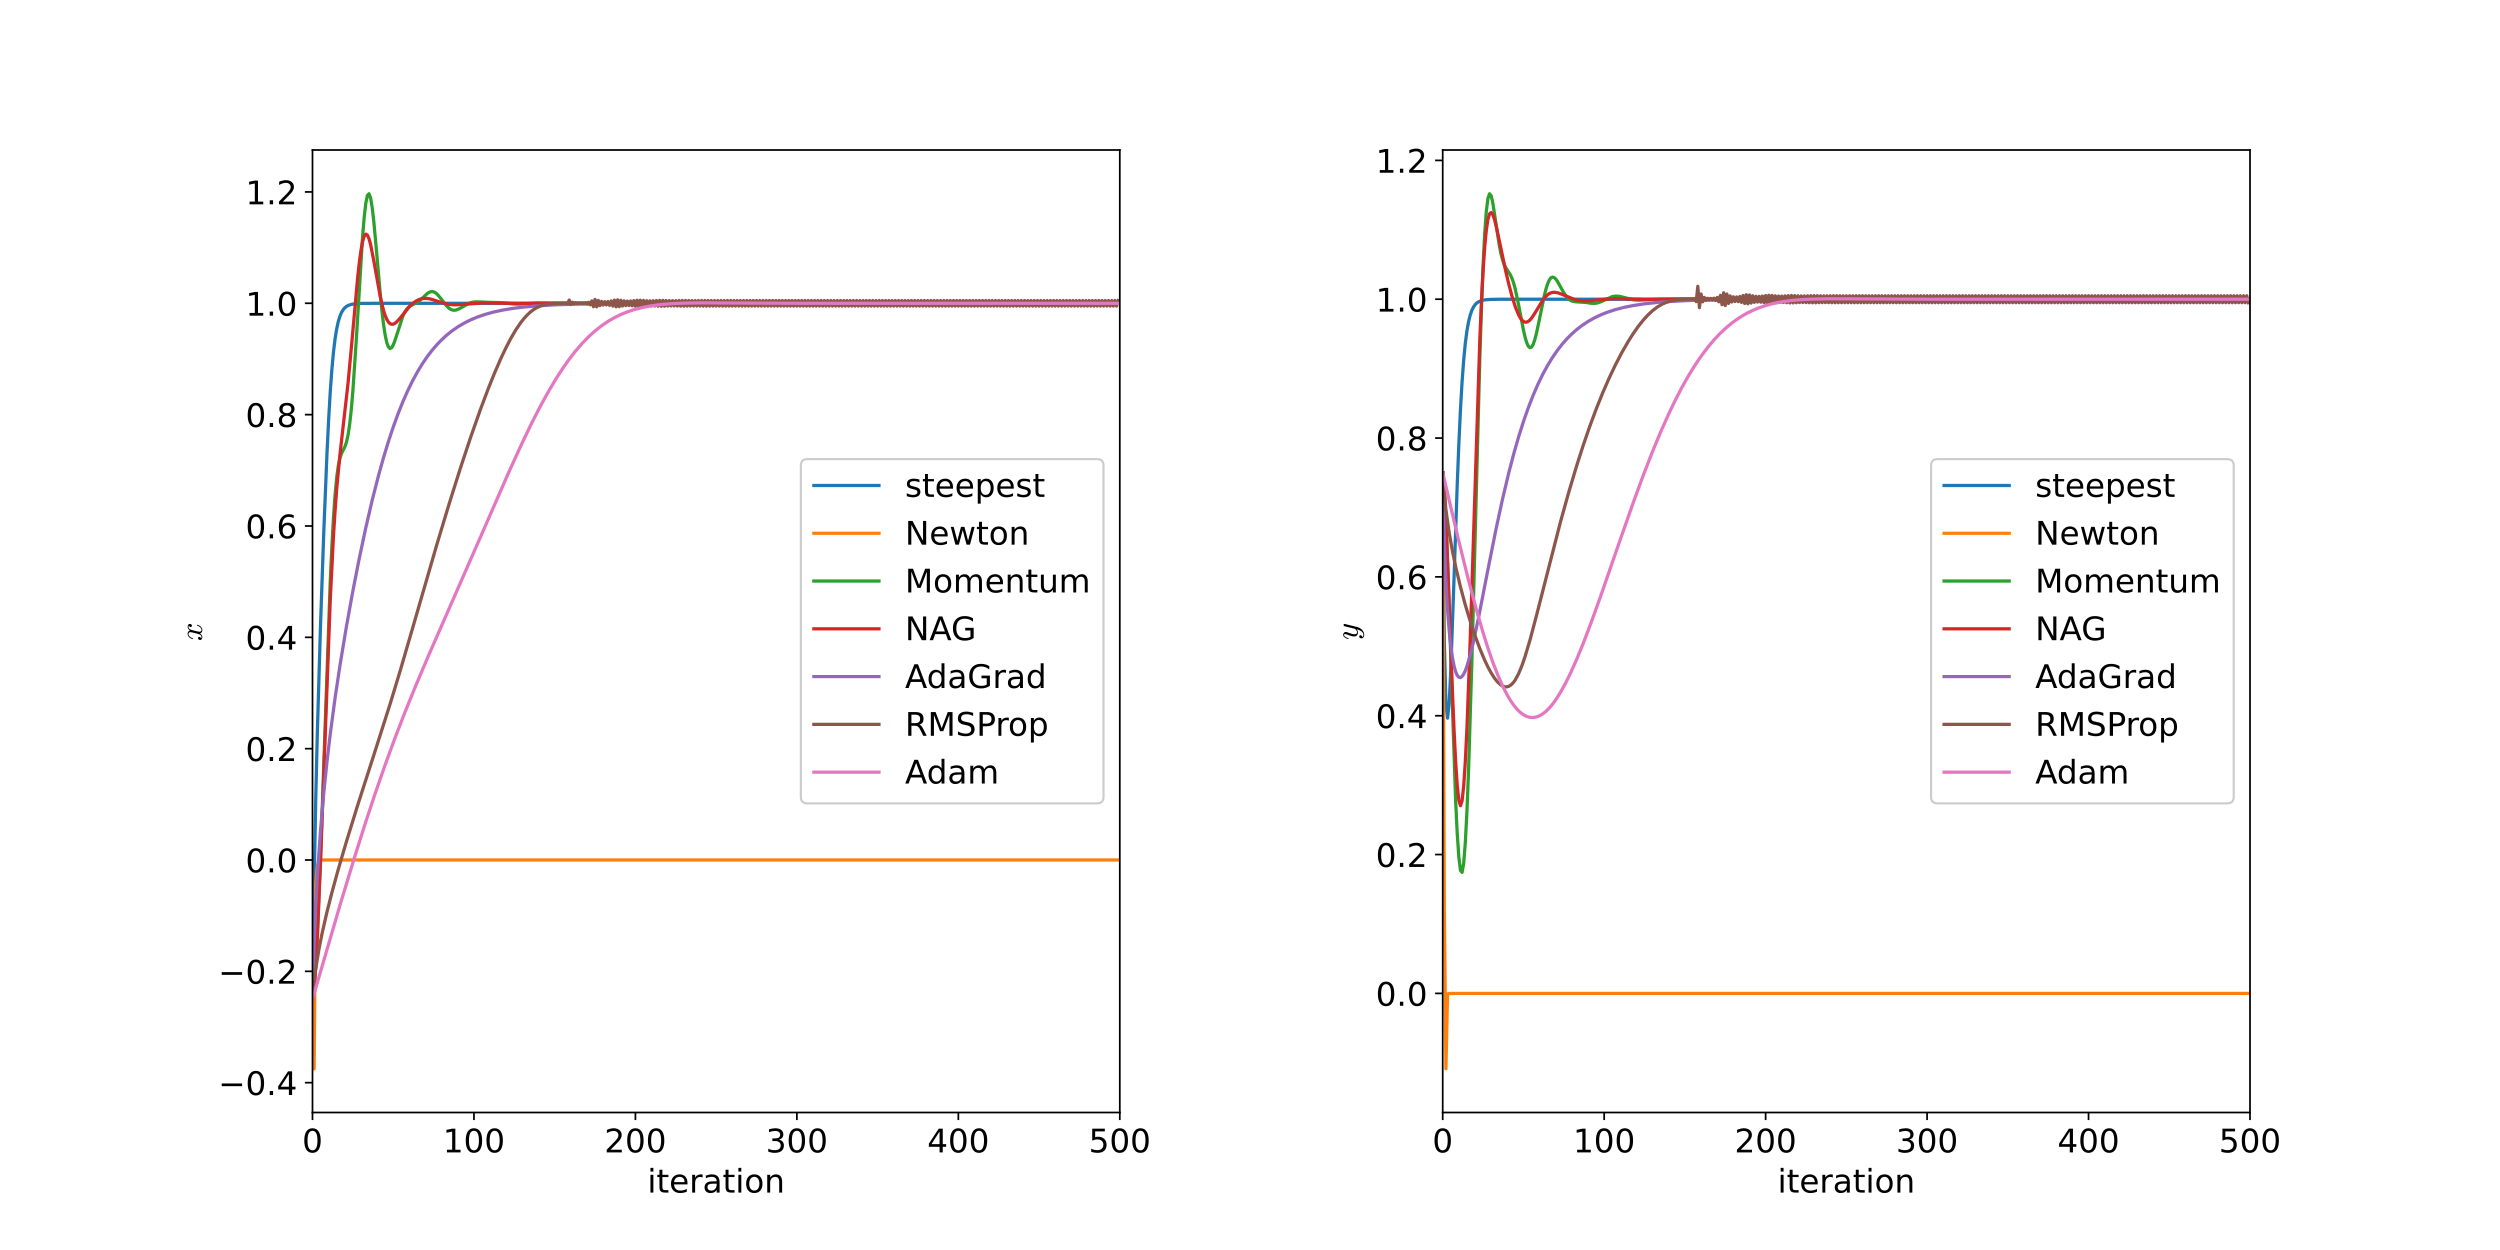<?xml version="1.0" encoding="UTF-8"?>
<svg xmlns="http://www.w3.org/2000/svg" xmlns:xlink="http://www.w3.org/1999/xlink" width="1152pt" height="576pt" viewBox="0 0 1152 576" version="1.2">
<defs>
<g>
<symbol overflow="visible" id="glyph0-0">
<path style="stroke:none;" d="M 4.77 -9.961 C 4.008 -9.961 3.434 -9.586 3.047 -8.832 C 2.664 -8.086 2.477 -6.957 2.477 -5.457 C 2.477 -3.953 2.664 -2.836 3.047 -2.078 C 3.434 -1.332 4.008 -0.961 4.77 -0.961 C 5.535 -0.961 6.109 -1.332 6.488 -2.078 C 6.879 -2.836 7.066 -3.953 7.066 -5.457 C 7.066 -6.957 6.879 -8.086 6.488 -8.832 C 6.109 -9.586 5.535 -9.961 4.77 -9.961 M 4.77 -11.133 C 5.992 -11.133 6.93 -10.648 7.574 -9.676 C 8.227 -8.707 8.547 -7.301 8.547 -5.457 C 8.547 -3.617 8.227 -2.211 7.574 -1.238 C 6.93 -0.27 5.992 0.211 4.77 0.211 C 3.543 0.211 2.605 -0.27 1.957 -1.238 C 1.312 -2.211 0.988 -3.617 0.988 -5.457 C 0.988 -7.301 1.312 -8.707 1.957 -9.676 C 2.605 -10.648 3.543 -11.133 4.77 -11.133 "/>
</symbol>
<symbol overflow="visible" id="glyph0-1">
<path style="stroke:none;" d="M 1.859 -1.246 L 4.277 -1.246 L 4.277 -9.586 L 1.648 -9.059 L 1.648 -10.406 L 4.262 -10.934 L 5.742 -10.934 L 5.742 -1.246 L 8.16 -1.246 L 8.16 0 L 1.859 0 L 1.859 -1.246 "/>
</symbol>
<symbol overflow="visible" id="glyph0-2">
<path style="stroke:none;" d="M 2.879 -1.246 L 8.043 -1.246 L 8.043 0 L 1.098 0 L 1.098 -1.246 C 1.664 -1.824 2.426 -2.605 3.391 -3.582 C 4.363 -4.562 4.973 -5.191 5.223 -5.477 C 5.699 -6.012 6.027 -6.461 6.211 -6.824 C 6.402 -7.199 6.496 -7.559 6.496 -7.918 C 6.496 -8.496 6.293 -8.973 5.883 -9.34 C 5.477 -9.703 4.945 -9.887 4.293 -9.887 C 3.832 -9.887 3.34 -9.809 2.82 -9.645 C 2.309 -9.484 1.758 -9.242 1.172 -8.914 L 1.172 -10.406 C 1.766 -10.648 2.32 -10.824 2.84 -10.949 C 3.363 -11.074 3.832 -11.133 4.262 -11.133 C 5.398 -11.133 6.297 -10.848 6.973 -10.281 C 7.645 -9.719 7.984 -8.957 7.984 -8.012 C 7.984 -7.566 7.895 -7.133 7.727 -6.73 C 7.559 -6.328 7.258 -5.859 6.812 -5.309 C 6.688 -5.172 6.297 -4.762 5.648 -4.078 C 4.996 -3.406 4.07 -2.461 2.879 -1.246 "/>
</symbol>
<symbol overflow="visible" id="glyph0-3">
<path style="stroke:none;" d="M 6.086 -5.895 C 6.797 -5.742 7.348 -5.426 7.742 -4.949 C 8.145 -4.477 8.344 -3.883 8.344 -3.18 C 8.344 -2.102 7.969 -1.266 7.23 -0.672 C 6.488 -0.082 5.434 0.211 4.066 0.211 C 3.602 0.211 3.133 0.168 2.645 0.074 C 2.16 -0.016 1.664 -0.145 1.141 -0.328 L 1.141 -1.758 C 1.551 -1.516 2 -1.34 2.488 -1.215 C 2.98 -1.09 3.484 -1.031 4.02 -1.031 C 4.949 -1.031 5.652 -1.215 6.137 -1.582 C 6.629 -1.949 6.871 -2.484 6.871 -3.18 C 6.871 -3.824 6.645 -4.328 6.188 -4.688 C 5.742 -5.055 5.113 -5.238 4.305 -5.238 L 3.031 -5.238 L 3.031 -6.453 L 4.363 -6.453 C 5.09 -6.453 5.648 -6.598 6.035 -6.883 C 6.422 -7.176 6.613 -7.594 6.613 -8.145 C 6.613 -8.707 6.414 -9.133 6.012 -9.434 C 5.617 -9.734 5.047 -9.887 4.305 -9.887 C 3.902 -9.887 3.465 -9.844 3.004 -9.754 C 2.543 -9.668 2.027 -9.527 1.473 -9.344 L 1.473 -10.664 C 2.035 -10.816 2.555 -10.934 3.047 -11.016 C 3.539 -11.098 4.008 -11.133 4.438 -11.133 C 5.559 -11.133 6.453 -10.875 7.105 -10.363 C 7.758 -9.859 8.086 -9.168 8.086 -8.297 C 8.086 -7.691 7.91 -7.176 7.566 -6.762 C 7.223 -6.344 6.723 -6.059 6.086 -5.895 "/>
</symbol>
<symbol overflow="visible" id="glyph0-4">
<path style="stroke:none;" d="M 5.668 -9.645 L 1.934 -3.809 L 5.668 -3.809 L 5.668 -9.645 M 5.281 -10.934 L 7.141 -10.934 L 7.141 -3.809 L 8.699 -3.809 L 8.699 -2.578 L 7.141 -2.578 L 7.141 0 L 5.668 0 L 5.668 -2.578 L 0.73 -2.578 L 0.73 -4.008 L 5.281 -10.934 "/>
</symbol>
<symbol overflow="visible" id="glyph0-5">
<path style="stroke:none;" d="M 1.617 -10.934 L 7.426 -10.934 L 7.426 -9.691 L 2.973 -9.691 L 2.973 -7.008 C 3.188 -7.082 3.406 -7.133 3.617 -7.172 C 3.832 -7.207 4.051 -7.23 4.262 -7.23 C 5.484 -7.23 6.453 -6.891 7.164 -6.227 C 7.875 -5.559 8.23 -4.652 8.23 -3.508 C 8.23 -2.328 7.867 -1.414 7.133 -0.762 C 6.402 -0.109 5.367 0.211 4.035 0.211 C 3.574 0.211 3.105 0.176 2.629 0.094 C 2.152 0.016 1.664 -0.102 1.156 -0.258 L 1.156 -1.742 C 1.598 -1.5 2.051 -1.324 2.52 -1.207 C 2.988 -1.09 3.484 -1.031 4.008 -1.031 C 4.848 -1.031 5.523 -1.254 6.012 -1.699 C 6.504 -2.145 6.754 -2.746 6.754 -3.508 C 6.754 -4.27 6.504 -4.871 6.012 -5.316 C 5.523 -5.766 4.848 -5.984 4.008 -5.984 C 3.609 -5.984 3.215 -5.941 2.82 -5.852 C 2.43 -5.766 2.027 -5.625 1.617 -5.441 L 1.617 -10.934 "/>
</symbol>
<symbol overflow="visible" id="glyph0-6">
<path style="stroke:none;" d="M 1.414 -8.203 L 2.762 -8.203 L 2.762 0 L 1.414 0 L 1.414 -8.203 M 1.414 -11.395 L 2.762 -11.395 L 2.762 -9.691 L 1.414 -9.691 L 1.414 -11.395 "/>
</symbol>
<symbol overflow="visible" id="glyph0-7">
<path style="stroke:none;" d="M 2.746 -10.531 L 2.746 -8.203 L 5.523 -8.203 L 5.523 -7.156 L 2.746 -7.156 L 2.746 -2.703 C 2.746 -2.035 2.836 -1.605 3.016 -1.414 C 3.199 -1.223 3.574 -1.129 4.137 -1.129 L 5.523 -1.129 L 5.523 0 L 4.137 0 C 3.098 0 2.379 -0.191 1.984 -0.578 C 1.59 -0.965 1.391 -1.676 1.391 -2.703 L 1.391 -7.156 L 0.402 -7.156 L 0.402 -8.203 L 1.391 -8.203 L 1.391 -10.531 L 2.746 -10.531 "/>
</symbol>
<symbol overflow="visible" id="glyph0-8">
<path style="stroke:none;" d="M 8.43 -4.438 L 8.43 -3.777 L 2.234 -3.777 C 2.293 -2.848 2.57 -2.145 3.07 -1.656 C 3.574 -1.172 4.27 -0.93 5.164 -0.93 C 5.684 -0.93 6.18 -0.996 6.664 -1.121 C 7.156 -1.246 7.641 -1.434 8.113 -1.691 L 8.113 -0.418 C 7.633 -0.211 7.133 -0.059 6.629 0.051 C 6.121 0.16 5.602 0.211 5.082 0.211 C 3.773 0.211 2.738 -0.168 1.969 -0.93 C 1.207 -1.691 0.828 -2.723 0.828 -4.02 C 0.828 -5.359 1.188 -6.43 1.91 -7.215 C 2.637 -8.004 3.617 -8.402 4.848 -8.402 C 5.953 -8.402 6.824 -8.043 7.465 -7.332 C 8.109 -6.621 8.43 -5.66 8.43 -4.438 M 7.082 -4.832 C 7.074 -5.574 6.863 -6.16 6.461 -6.598 C 6.059 -7.039 5.531 -7.258 4.863 -7.258 C 4.109 -7.258 3.508 -7.047 3.055 -6.621 C 2.605 -6.195 2.344 -5.594 2.277 -4.828 L 7.082 -4.832 "/>
</symbol>
<symbol overflow="visible" id="glyph0-9">
<path style="stroke:none;" d="M 6.168 -6.941 C 6.012 -7.031 5.852 -7.098 5.668 -7.133 C 5.492 -7.176 5.297 -7.199 5.082 -7.199 C 4.32 -7.199 3.734 -6.949 3.324 -6.453 C 2.922 -5.961 2.719 -5.25 2.719 -4.32 L 2.719 0 L 1.363 0 L 1.363 -8.203 L 2.719 -8.203 L 2.719 -6.93 C 3.004 -7.426 3.367 -7.793 3.824 -8.035 C 4.277 -8.277 4.828 -8.402 5.477 -8.402 C 5.574 -8.402 5.676 -8.395 5.785 -8.379 C 5.895 -8.371 6.02 -8.348 6.16 -8.328 L 6.168 -6.941 "/>
</symbol>
<symbol overflow="visible" id="glyph0-10">
<path style="stroke:none;" d="M 5.141 -4.125 C 4.051 -4.125 3.297 -4 2.879 -3.75 C 2.461 -3.5 2.25 -3.074 2.25 -2.477 C 2.25 -2 2.402 -1.617 2.719 -1.332 C 3.031 -1.055 3.465 -0.914 4.008 -0.914 C 4.754 -0.914 5.355 -1.18 5.801 -1.707 C 6.254 -2.242 6.48 -2.945 6.48 -3.824 L 6.48 -4.125 L 5.141 -4.125 M 7.828 -4.68 L 7.828 0 L 6.48 0 L 6.48 -1.246 C 6.176 -0.746 5.793 -0.379 5.332 -0.141 C 4.871 0.094 4.312 0.211 3.648 0.211 C 2.805 0.211 2.137 -0.023 1.641 -0.492 C 1.148 -0.965 0.902 -1.598 0.902 -2.387 C 0.902 -3.309 1.207 -4.008 1.824 -4.477 C 2.445 -4.945 3.367 -5.18 4.594 -5.18 L 6.48 -5.18 L 6.48 -5.309 C 6.48 -5.934 6.277 -6.41 5.867 -6.746 C 5.465 -7.09 4.891 -7.258 4.152 -7.258 C 3.684 -7.258 3.23 -7.199 2.781 -7.09 C 2.336 -6.98 1.91 -6.812 1.5 -6.586 L 1.5 -7.828 C 1.992 -8.02 2.477 -8.16 2.938 -8.254 C 3.398 -8.348 3.852 -8.402 4.293 -8.402 C 5.477 -8.402 6.363 -8.094 6.949 -7.477 C 7.535 -6.863 7.828 -5.934 7.828 -4.68 "/>
</symbol>
<symbol overflow="visible" id="glyph0-11">
<path style="stroke:none;" d="M 4.594 -7.258 C 3.867 -7.258 3.297 -6.973 2.879 -6.41 C 2.461 -5.844 2.25 -5.074 2.25 -4.094 C 2.25 -3.113 2.453 -2.336 2.871 -1.773 C 3.289 -1.207 3.867 -0.93 4.594 -0.93 C 5.309 -0.93 5.883 -1.215 6.297 -1.781 C 6.715 -2.344 6.93 -3.121 6.93 -4.094 C 6.93 -5.066 6.715 -5.836 6.297 -6.402 C 5.883 -6.973 5.309 -7.258 4.594 -7.258 M 4.594 -8.402 C 5.766 -8.402 6.688 -8.02 7.352 -7.258 C 8.02 -6.496 8.355 -5.441 8.355 -4.094 C 8.355 -2.754 8.02 -1.699 7.352 -0.93 C 6.688 -0.168 5.766 0.211 4.594 0.211 C 3.414 0.211 2.488 -0.168 1.824 -0.93 C 1.156 -1.699 0.828 -2.754 0.828 -4.094 C 0.828 -5.441 1.156 -6.496 1.824 -7.258 C 2.488 -8.02 3.414 -8.402 4.594 -8.402 "/>
</symbol>
<symbol overflow="visible" id="glyph0-12">
<path style="stroke:none;" d="M 8.23 -4.949 L 8.23 0 L 6.883 0 L 6.883 -4.906 C 6.883 -5.684 6.73 -6.262 6.43 -6.648 C 6.129 -7.039 5.676 -7.23 5.066 -7.23 C 4.344 -7.23 3.766 -6.996 3.348 -6.531 C 2.93 -6.07 2.719 -5.434 2.719 -4.637 L 2.719 0 L 1.363 0 L 1.363 -8.203 L 2.719 -8.203 L 2.719 -6.93 C 3.039 -7.418 3.422 -7.793 3.852 -8.035 C 4.293 -8.277 4.797 -8.402 5.367 -8.402 C 6.312 -8.402 7.023 -8.109 7.508 -7.523 C 7.992 -6.941 8.23 -6.086 8.23 -4.949 "/>
</symbol>
<symbol overflow="visible" id="glyph0-13">
<path style="stroke:none;" d="M 1.59 -5.324 L 10.98 -5.324 L 10.98 -4.078 L 1.59 -4.078 L 1.59 -5.324 "/>
</symbol>
<symbol overflow="visible" id="glyph0-14">
<path style="stroke:none;" d="M 1.605 -1.859 L 3.148 -1.859 L 3.148 0 L 1.605 0 L 1.605 -1.859 "/>
</symbol>
<symbol overflow="visible" id="glyph0-15">
<path style="stroke:none;" d="M 4.949 -6.059 C 4.285 -6.059 3.758 -5.828 3.367 -5.375 C 2.98 -4.922 2.789 -4.301 2.789 -3.508 C 2.789 -2.723 2.98 -2.102 3.367 -1.641 C 3.758 -1.188 4.285 -0.961 4.949 -0.961 C 5.617 -0.961 6.137 -1.188 6.527 -1.641 C 6.914 -2.102 7.113 -2.723 7.113 -3.508 C 7.113 -4.301 6.914 -4.922 6.527 -5.375 C 6.137 -5.828 5.617 -6.059 4.949 -6.059 M 7.887 -10.691 L 7.887 -9.344 C 7.516 -9.52 7.141 -9.652 6.762 -9.75 C 6.387 -9.844 6.012 -9.887 5.641 -9.887 C 4.664 -9.887 3.918 -9.559 3.398 -8.898 C 2.887 -8.238 2.594 -7.242 2.52 -5.91 C 2.805 -6.336 3.172 -6.656 3.602 -6.883 C 4.035 -7.113 4.52 -7.23 5.039 -7.23 C 6.137 -7.23 7 -6.891 7.641 -6.227 C 8.277 -5.559 8.598 -4.656 8.598 -3.508 C 8.598 -2.387 8.27 -1.488 7.602 -0.805 C 6.938 -0.125 6.059 0.211 4.949 0.211 C 3.684 0.211 2.719 -0.27 2.051 -1.238 C 1.383 -2.211 1.047 -3.617 1.047 -5.457 C 1.047 -7.184 1.457 -8.562 2.277 -9.586 C 3.098 -10.621 4.195 -11.133 5.582 -11.133 C 5.953 -11.133 6.328 -11.098 6.703 -11.023 C 7.082 -10.949 7.477 -10.84 7.887 -10.691 "/>
</symbol>
<symbol overflow="visible" id="glyph0-16">
<path style="stroke:none;" d="M 4.77 -5.191 C 4.066 -5.191 3.508 -5.004 3.105 -4.629 C 2.703 -4.254 2.504 -3.734 2.504 -3.074 C 2.504 -2.418 2.703 -1.898 3.105 -1.523 C 3.508 -1.148 4.066 -0.961 4.77 -0.961 C 5.473 -0.961 6.027 -1.148 6.43 -1.523 C 6.832 -1.902 7.039 -2.426 7.039 -3.074 C 7.039 -3.734 6.832 -4.254 6.43 -4.629 C 6.027 -5.004 5.477 -5.191 4.77 -5.191 M 3.289 -5.824 C 2.652 -5.977 2.16 -6.277 1.801 -6.707 C 1.449 -7.141 1.273 -7.676 1.273 -8.297 C 1.273 -9.168 1.582 -9.867 2.203 -10.371 C 2.828 -10.875 3.684 -11.133 4.77 -11.133 C 5.859 -11.133 6.707 -10.875 7.332 -10.371 C 7.953 -9.867 8.262 -9.168 8.262 -8.297 C 8.262 -7.676 8.086 -7.141 7.727 -6.707 C 7.375 -6.277 6.883 -5.977 6.254 -5.824 C 6.965 -5.652 7.523 -5.332 7.918 -4.848 C 8.32 -4.363 8.52 -3.773 8.52 -3.074 C 8.52 -2.016 8.195 -1.199 7.543 -0.637 C 6.898 -0.074 5.977 0.211 4.77 0.211 C 3.559 0.211 2.637 -0.074 1.984 -0.637 C 1.34 -1.199 1.02 -2.016 1.02 -3.074 C 1.02 -3.773 1.215 -4.363 1.617 -4.848 C 2.02 -5.332 2.578 -5.652 3.289 -5.824 M 2.746 -8.16 C 2.746 -7.594 2.922 -7.148 3.273 -6.832 C 3.633 -6.52 4.129 -6.355 4.77 -6.355 C 5.406 -6.355 5.895 -6.52 6.254 -6.832 C 6.613 -7.148 6.797 -7.594 6.797 -8.16 C 6.797 -8.723 6.613 -9.168 6.254 -9.484 C 5.895 -9.801 5.406 -9.961 4.77 -9.961 C 4.129 -9.961 3.633 -9.801 3.273 -9.484 C 2.922 -9.168 2.746 -8.723 2.746 -8.16 "/>
</symbol>
<symbol overflow="visible" id="glyph0-17">
<path style="stroke:none;" d="M 6.645 -7.961 L 6.645 -6.688 C 6.262 -6.883 5.867 -7.031 5.457 -7.125 C 5.047 -7.223 4.621 -7.273 4.184 -7.273 C 3.516 -7.273 3.012 -7.172 2.672 -6.965 C 2.344 -6.762 2.176 -6.453 2.176 -6.043 C 2.176 -5.727 2.293 -5.484 2.535 -5.301 C 2.777 -5.125 3.25 -4.957 3.977 -4.797 L 4.438 -4.695 C 5.398 -4.488 6.07 -4.195 6.473 -3.824 C 6.879 -3.449 7.082 -2.93 7.082 -2.262 C 7.082 -1.5 6.781 -0.902 6.176 -0.453 C 5.574 -0.008 4.746 0.211 3.691 0.211 C 3.25 0.211 2.789 0.168 2.312 0.082 C 1.84 0 1.34 -0.133 0.812 -0.301 L 0.812 -1.691 C 1.312 -1.434 1.801 -1.238 2.285 -1.105 C 2.77 -0.98 3.246 -0.914 3.719 -0.914 C 4.359 -0.914 4.84 -1.023 5.184 -1.238 C 5.531 -1.457 5.699 -1.766 5.699 -2.16 C 5.699 -2.527 5.574 -2.805 5.324 -3.004 C 5.082 -3.199 4.539 -3.383 3.707 -3.566 L 3.238 -3.676 C 2.402 -3.852 1.801 -4.125 1.43 -4.48 C 1.055 -4.848 0.871 -5.348 0.871 -5.984 C 0.871 -6.754 1.141 -7.352 1.691 -7.77 C 2.242 -8.188 3.016 -8.402 4.02 -8.402 C 4.52 -8.402 4.988 -8.363 5.426 -8.289 C 5.867 -8.219 6.27 -8.109 6.645 -7.961 "/>
</symbol>
<symbol overflow="visible" id="glyph0-18">
<path style="stroke:none;" d="M 2.719 -1.23 L 2.719 3.121 L 1.363 3.121 L 1.363 -8.203 L 2.719 -8.203 L 2.719 -6.957 C 3.004 -7.449 3.355 -7.809 3.785 -8.043 C 4.219 -8.285 4.738 -8.402 5.34 -8.402 C 6.336 -8.402 7.141 -8.004 7.762 -7.215 C 8.387 -6.422 8.699 -5.383 8.699 -4.094 C 8.699 -2.805 8.387 -1.766 7.762 -0.973 C 7.141 -0.184 6.336 0.211 5.34 0.211 C 4.738 0.211 4.219 0.094 3.785 -0.141 C 3.355 -0.379 3.004 -0.738 2.719 -1.23 M 7.301 -4.094 C 7.301 -5.082 7.098 -5.859 6.688 -6.422 C 6.285 -6.988 5.719 -7.273 5.008 -7.273 C 4.301 -7.273 3.734 -6.988 3.324 -6.422 C 2.922 -5.859 2.719 -5.082 2.719 -4.094 C 2.719 -3.105 2.922 -2.32 3.324 -1.758 C 3.734 -1.195 4.301 -0.914 5.008 -0.914 C 5.719 -0.914 6.285 -1.195 6.688 -1.758 C 7.098 -2.32 7.301 -3.105 7.301 -4.094 "/>
</symbol>
<symbol overflow="visible" id="glyph0-19">
<path style="stroke:none;" d="M 1.473 -10.934 L 3.465 -10.934 L 8.312 -1.785 L 8.312 -10.934 L 9.75 -10.934 L 9.75 0 L 7.758 0 L 2.906 -9.148 L 2.906 0 L 1.473 0 L 1.473 -10.934 "/>
</symbol>
<symbol overflow="visible" id="glyph0-20">
<path style="stroke:none;" d="M 0.629 -8.203 L 1.977 -8.203 L 3.66 -1.801 L 5.34 -8.203 L 6.93 -8.203 L 8.613 -1.801 L 10.289 -8.203 L 11.637 -8.203 L 9.492 0 L 7.902 0 L 6.137 -6.723 L 4.363 0 L 2.777 0 L 0.629 -8.203 "/>
</symbol>
<symbol overflow="visible" id="glyph0-21">
<path style="stroke:none;" d="M 1.473 -10.934 L 3.676 -10.934 L 6.469 -3.492 L 9.273 -10.934 L 11.477 -10.934 L 11.477 0 L 10.035 0 L 10.035 -9.602 L 7.215 -2.102 L 5.727 -2.102 L 2.906 -9.602 L 2.906 0 L 1.473 0 L 1.473 -10.934 "/>
</symbol>
<symbol overflow="visible" id="glyph0-22">
<path style="stroke:none;" d="M 7.801 -6.629 C 8.137 -7.234 8.539 -7.684 9.008 -7.969 C 9.477 -8.254 10.027 -8.402 10.664 -8.402 C 11.52 -8.402 12.18 -8.102 12.641 -7.5 C 13.102 -6.906 13.336 -6.059 13.336 -4.949 L 13.336 0 L 11.98 0 L 11.98 -4.906 C 11.98 -5.691 11.844 -6.277 11.566 -6.656 C 11.285 -7.039 10.863 -7.23 10.289 -7.23 C 9.594 -7.23 9.039 -6.996 8.637 -6.531 C 8.23 -6.07 8.027 -5.434 8.027 -4.637 L 8.027 0 L 6.672 0 L 6.672 -4.906 C 6.672 -5.699 6.531 -6.285 6.254 -6.656 C 5.977 -7.039 5.543 -7.23 4.965 -7.23 C 4.277 -7.23 3.727 -6.996 3.324 -6.527 C 2.922 -6.062 2.719 -5.434 2.719 -4.637 L 2.719 0 L 1.363 0 L 1.363 -8.203 L 2.719 -8.203 L 2.719 -6.93 C 3.023 -7.434 3.391 -7.801 3.824 -8.043 C 4.254 -8.285 4.762 -8.402 5.355 -8.402 C 5.945 -8.402 6.453 -8.246 6.871 -7.945 C 7.289 -7.645 7.602 -7.207 7.801 -6.629 "/>
</symbol>
<symbol overflow="visible" id="glyph0-23">
<path style="stroke:none;" d="M 1.273 -3.238 L 1.273 -8.203 L 2.621 -8.203 L 2.621 -3.289 C 2.621 -2.512 2.777 -1.926 3.074 -1.539 C 3.375 -1.148 3.832 -0.961 4.438 -0.961 C 5.164 -0.961 5.742 -1.195 6.16 -1.656 C 6.586 -2.117 6.797 -2.754 6.797 -3.551 L 6.797 -8.203 L 8.145 -8.203 L 8.145 0 L 6.797 0 L 6.797 -1.258 C 6.469 -0.762 6.086 -0.387 5.652 -0.145 C 5.223 0.094 4.723 0.211 4.152 0.211 C 3.207 0.211 2.496 -0.082 2.008 -0.668 C 1.516 -1.254 1.273 -2.109 1.273 -3.238 M 4.664 -8.402 L 4.664 -8.402 "/>
</symbol>
<symbol overflow="visible" id="glyph0-24">
<path style="stroke:none;" d="M 5.125 -9.477 L 3.121 -4.035 L 7.141 -4.035 L 5.125 -9.477 M 4.293 -10.934 L 5.969 -10.934 L 10.137 0 L 8.598 0 L 7.602 -2.805 L 2.672 -2.805 L 1.676 0 L 0.117 0 L 4.293 -10.934 "/>
</symbol>
<symbol overflow="visible" id="glyph0-25">
<path style="stroke:none;" d="M 8.93 -1.559 L 8.93 -4.496 L 6.512 -4.496 L 6.512 -5.711 L 10.395 -5.711 L 10.395 -1.02 C 9.82 -0.613 9.191 -0.309 8.504 -0.094 C 7.816 0.109 7.082 0.211 6.297 0.211 C 4.594 0.211 3.25 -0.285 2.285 -1.281 C 1.324 -2.285 0.844 -3.676 0.844 -5.457 C 0.844 -7.242 1.324 -8.637 2.285 -9.633 C 3.25 -10.633 4.594 -11.133 6.297 -11.133 C 7.008 -11.133 7.691 -11.043 8.328 -10.867 C 8.973 -10.691 9.566 -10.438 10.105 -10.094 L 10.105 -8.52 C 9.559 -8.98 8.98 -9.332 8.363 -9.566 C 7.75 -9.801 7.105 -9.918 6.422 -9.918 C 5.082 -9.918 4.078 -9.543 3.406 -8.797 C 2.738 -8.051 2.402 -6.938 2.402 -5.457 C 2.402 -3.984 2.738 -2.871 3.406 -2.125 C 4.078 -1.375 5.082 -1.004 6.422 -1.004 C 6.941 -1.004 7.41 -1.047 7.82 -1.137 C 8.23 -1.23 8.598 -1.371 8.93 -1.559 "/>
</symbol>
<symbol overflow="visible" id="glyph0-26">
<path style="stroke:none;" d="M 6.812 -6.957 L 6.812 -11.395 L 8.16 -11.395 L 8.16 0 L 6.812 0 L 6.812 -1.23 C 6.527 -0.738 6.168 -0.379 5.734 -0.141 C 5.301 0.094 4.789 0.211 4.184 0.211 C 3.191 0.211 2.379 -0.184 1.758 -0.973 C 1.137 -1.766 0.828 -2.805 0.828 -4.094 C 0.828 -5.383 1.137 -6.422 1.758 -7.215 C 2.379 -8.004 3.191 -8.402 4.184 -8.402 C 4.789 -8.402 5.301 -8.285 5.734 -8.043 C 6.168 -7.809 6.527 -7.449 6.812 -6.957 M 2.219 -4.094 C 2.219 -3.105 2.426 -2.32 2.828 -1.758 C 3.238 -1.195 3.801 -0.914 4.512 -0.914 C 5.223 -0.914 5.785 -1.195 6.195 -1.758 C 6.605 -2.32 6.812 -3.105 6.812 -4.094 C 6.812 -5.082 6.605 -5.859 6.195 -6.422 C 5.785 -6.988 5.223 -7.273 4.512 -7.273 C 3.801 -7.273 3.238 -6.988 2.828 -6.422 C 2.426 -5.859 2.219 -5.082 2.219 -4.094 "/>
</symbol>
<symbol overflow="visible" id="glyph0-27">
<path style="stroke:none;" d="M 6.656 -5.125 C 6.973 -5.016 7.281 -4.789 7.582 -4.438 C 7.879 -4.086 8.188 -3.602 8.488 -2.988 L 9.988 0 L 8.402 0 L 7 -2.805 C 6.645 -3.539 6.293 -4.02 5.945 -4.262 C 5.609 -4.504 5.148 -4.621 4.562 -4.621 L 2.953 -4.621 L 2.953 0 L 1.473 0 L 1.473 -10.934 L 4.812 -10.934 C 6.062 -10.934 6.996 -10.672 7.609 -10.152 C 8.227 -9.633 8.531 -8.84 8.531 -7.785 C 8.531 -7.098 8.371 -6.527 8.051 -6.07 C 7.734 -5.617 7.266 -5.301 6.656 -5.125 M 2.953 -9.719 L 2.953 -5.836 L 4.812 -5.836 C 5.523 -5.836 6.062 -6 6.422 -6.328 C 6.789 -6.656 6.973 -7.148 6.973 -7.785 C 6.973 -8.422 6.789 -8.906 6.422 -9.227 C 6.062 -9.559 5.523 -9.719 4.812 -9.719 L 2.953 -9.719 "/>
</symbol>
<symbol overflow="visible" id="glyph0-28">
<path style="stroke:none;" d="M 8.027 -10.574 L 8.027 -9.133 C 7.465 -9.402 6.938 -9.602 6.438 -9.734 C 5.941 -9.867 5.457 -9.93 4.996 -9.93 C 4.188 -9.93 3.566 -9.777 3.129 -9.461 C 2.695 -9.148 2.477 -8.707 2.477 -8.129 C 2.477 -7.645 2.621 -7.281 2.906 -7.031 C 3.199 -6.789 3.75 -6.59 4.562 -6.438 L 5.457 -6.254 C 6.562 -6.043 7.375 -5.676 7.895 -5.141 C 8.422 -4.613 8.688 -3.902 8.688 -3.016 C 8.688 -1.957 8.328 -1.156 7.617 -0.609 C 6.906 -0.059 5.867 0.211 4.496 0.211 C 3.977 0.211 3.426 0.152 2.84 0.035 C 2.262 -0.082 1.656 -0.258 1.031 -0.484 L 1.031 -2.008 C 1.633 -1.668 2.219 -1.414 2.797 -1.246 C 3.375 -1.078 3.941 -0.988 4.496 -0.988 C 5.34 -0.988 5.992 -1.156 6.453 -1.488 C 6.914 -1.816 7.141 -2.293 7.141 -2.906 C 7.141 -3.441 6.973 -3.867 6.645 -4.168 C 6.312 -4.469 5.777 -4.695 5.023 -4.848 L 4.125 -5.023 C 3.016 -5.242 2.219 -5.59 1.727 -6.059 C 1.238 -6.527 0.988 -7.176 0.988 -8.012 C 0.988 -8.98 1.324 -9.742 2.008 -10.297 C 2.688 -10.855 3.633 -11.133 4.828 -11.133 C 5.34 -11.133 5.859 -11.09 6.395 -10.992 C 6.93 -10.898 7.469 -10.758 8.027 -10.574 "/>
</symbol>
<symbol overflow="visible" id="glyph0-29">
<path style="stroke:none;" d="M 2.953 -9.719 L 2.953 -5.609 L 4.812 -5.609 C 5.5 -5.609 6.035 -5.785 6.41 -6.145 C 6.781 -6.504 6.973 -7.008 6.973 -7.668 C 6.973 -8.32 6.781 -8.824 6.41 -9.184 C 6.035 -9.543 5.5 -9.719 4.812 -9.719 L 2.953 -9.719 M 1.473 -10.934 L 4.812 -10.934 C 6.035 -10.934 6.965 -10.656 7.586 -10.102 C 8.219 -9.551 8.531 -8.738 8.531 -7.668 C 8.531 -6.59 8.219 -5.77 7.586 -5.223 C 6.965 -4.672 6.035 -4.395 4.812 -4.395 L 2.953 -4.395 L 2.953 0 L 1.473 0 L 1.473 -10.934 "/>
</symbol>
<symbol overflow="visible" id="glyph1-0">
<path style="stroke:none;" d="M -0.434 -1.172 C -0.293 -1.348 -0.227 -1.598 -0.227 -1.918 C -0.227 -2.234 -0.375 -2.504 -0.672 -2.746 C -0.973 -2.988 -1.305 -3.148 -1.664 -3.238 L -4.32 -3.918 C -4.805 -4.027 -5.133 -4.078 -5.309 -4.078 C -5.559 -4.078 -5.777 -4.008 -5.961 -3.867 C -6.145 -3.727 -6.238 -3.539 -6.238 -3.289 C -6.238 -2.973 -6.137 -2.672 -5.941 -2.395 C -5.742 -2.117 -5.492 -1.883 -5.184 -1.691 C -4.887 -1.5 -4.578 -1.371 -4.262 -1.289 C -4.195 -1.266 -4.168 -1.23 -4.168 -1.172 L -4.168 -0.988 C -4.168 -0.906 -4.211 -0.871 -4.305 -0.871 L -4.352 -0.871 C -4.723 -0.965 -5.082 -1.137 -5.434 -1.371 C -5.793 -1.605 -6.078 -1.891 -6.297 -2.227 C -6.52 -2.57 -6.629 -2.93 -6.629 -3.316 C -6.629 -3.684 -6.531 -4.012 -6.336 -4.305 C -6.137 -4.605 -5.875 -4.812 -5.535 -4.938 C -5.844 -5.105 -6.102 -5.324 -6.312 -5.59 C -6.527 -5.859 -6.629 -6.152 -6.629 -6.469 C -6.629 -6.68 -6.59 -6.898 -6.512 -7.125 C -6.438 -7.352 -6.32 -7.535 -6.168 -7.676 C -6.012 -7.816 -5.816 -7.887 -5.582 -7.887 C -5.324 -7.887 -5.105 -7.809 -4.922 -7.641 C -4.738 -7.477 -4.652 -7.273 -4.652 -7.016 C -4.652 -6.855 -4.703 -6.723 -4.805 -6.613 C -4.906 -6.504 -5.039 -6.453 -5.191 -6.453 C -5.406 -6.453 -5.59 -6.527 -5.742 -6.664 C -5.902 -6.812 -6 -6.988 -6.027 -7.184 C -6.168 -7 -6.238 -6.754 -6.238 -6.438 C -6.238 -6.117 -6.094 -5.836 -5.793 -5.594 C -5.492 -5.359 -5.164 -5.191 -4.797 -5.098 L -2.145 -4.438 C -1.742 -4.328 -1.414 -4.277 -1.156 -4.277 C -0.902 -4.277 -0.68 -4.352 -0.496 -4.488 C -0.316 -4.637 -0.227 -4.828 -0.227 -5.066 C -0.227 -5.535 -0.434 -5.953 -0.844 -6.32 C -1.258 -6.695 -1.715 -6.938 -2.203 -7.055 C -2.262 -7.074 -2.293 -7.113 -2.293 -7.172 L -2.293 -7.352 C -2.293 -7.391 -2.277 -7.426 -2.25 -7.449 C -2.227 -7.469 -2.195 -7.484 -2.16 -7.484 C -2.152 -7.484 -2.137 -7.477 -2.117 -7.469 C -1.523 -7.332 -0.988 -7.031 -0.527 -6.578 C -0.066 -6.121 0.168 -5.609 0.168 -5.039 C 0.168 -4.672 0.074 -4.344 -0.125 -4.043 C -0.32 -3.75 -0.594 -3.543 -0.93 -3.422 C -0.637 -3.266 -0.379 -3.047 -0.16 -2.77 C 0.059 -2.496 0.168 -2.203 0.168 -1.891 C 0.168 -1.676 0.133 -1.449 0.051 -1.223 C -0.023 -0.996 -0.141 -0.812 -0.293 -0.672 C -0.445 -0.535 -0.645 -0.461 -0.887 -0.461 C -1.121 -0.461 -1.332 -0.543 -1.523 -0.703 C -1.723 -0.871 -1.816 -1.078 -1.816 -1.316 C -1.816 -1.488 -1.766 -1.625 -1.664 -1.734 C -1.566 -1.844 -1.434 -1.902 -1.273 -1.902 C -1.062 -1.902 -0.879 -1.832 -0.727 -1.691 C -0.57 -1.551 -0.469 -1.383 -0.434 -1.172 "/>
</symbol>
<symbol overflow="visible" id="glyph1-1">
<path style="stroke:none;" d="M 2.145 -1.258 C 2.504 -1.473 2.688 -1.84 2.688 -2.359 C 2.688 -2.836 2.52 -3.246 2.191 -3.59 C 1.859 -3.934 1.457 -4.211 0.98 -4.422 C 0.512 -4.637 0.027 -4.805 -0.461 -4.922 C -0.043 -4.477 0.168 -4 0.168 -3.48 C 0.168 -3.082 0.102 -2.746 -0.035 -2.469 C -0.176 -2.191 -0.375 -1.969 -0.645 -1.816 C -0.914 -1.664 -1.246 -1.59 -1.633 -1.59 C -1.961 -1.59 -2.293 -1.633 -2.637 -1.723 C -2.98 -1.809 -3.367 -1.934 -3.785 -2.086 C -4.211 -2.25 -4.578 -2.387 -4.891 -2.504 C -5.258 -2.637 -5.559 -2.703 -5.793 -2.703 C -6.094 -2.703 -6.238 -2.594 -6.238 -2.371 C -6.238 -1.977 -6.035 -1.648 -5.625 -1.391 C -5.223 -1.137 -4.77 -0.953 -4.262 -0.828 C -4.195 -0.805 -4.168 -0.77 -4.168 -0.703 L -4.168 -0.527 C -4.168 -0.445 -4.211 -0.402 -4.305 -0.402 L -4.352 -0.402 C -4.945 -0.562 -5.473 -0.812 -5.934 -1.141 C -6.395 -1.473 -6.629 -1.898 -6.629 -2.402 C -6.629 -2.762 -6.512 -3.062 -6.277 -3.305 C -6.043 -3.551 -5.742 -3.676 -5.383 -3.676 C -5.199 -3.676 -5.004 -3.633 -4.797 -3.551 C -4.672 -3.508 -4.41 -3.406 -4 -3.25 C -3.59 -3.098 -3.25 -2.973 -2.98 -2.895 C -2.711 -2.812 -2.445 -2.738 -2.191 -2.688 C -1.934 -2.637 -1.668 -2.605 -1.414 -2.605 C -1.082 -2.605 -0.797 -2.68 -0.57 -2.82 C -0.344 -2.957 -0.227 -3.188 -0.227 -3.492 C -0.227 -4.117 -0.609 -4.672 -1.363 -5.164 L -5.984 -6.297 C -6.117 -6.336 -6.227 -6.41 -6.32 -6.531 C -6.414 -6.656 -6.469 -6.789 -6.469 -6.93 C -6.469 -7.055 -6.43 -7.156 -6.352 -7.242 C -6.27 -7.34 -6.168 -7.383 -6.043 -7.383 C -5.984 -7.383 -5.945 -7.375 -5.926 -7.367 L 0.043 -5.883 C 0.555 -5.75 1.047 -5.508 1.516 -5.156 C 1.984 -4.805 2.359 -4.379 2.645 -3.883 C 2.93 -3.391 3.074 -2.871 3.074 -2.336 C 3.074 -2.078 3.023 -1.824 2.922 -1.566 C 2.828 -1.312 2.672 -1.105 2.477 -0.953 C 2.277 -0.797 2.043 -0.719 1.773 -0.719 C 1.5 -0.719 1.258 -0.797 1.062 -0.961 C 0.863 -1.121 0.762 -1.332 0.762 -1.605 C 0.762 -1.766 0.812 -1.898 0.906 -2.008 C 1.012 -2.117 1.141 -2.176 1.305 -2.176 C 1.531 -2.176 1.734 -2.086 1.902 -1.918 C 2.074 -1.75 2.16 -1.547 2.16 -1.316 C 2.152 -1.312 2.152 -1.297 2.145 -1.289 C 2.145 -1.281 2.145 -1.266 2.145 -1.258 "/>
</symbol>
</g>
<clipPath id="clip1">
  <path d="M 144 138 L 516 138 L 516 462 L 144 462 Z M 144 138 "/>
</clipPath>
<clipPath id="clip2">
  <path d="M 144 395 L 516 395 L 516 494 L 144 494 Z M 144 395 "/>
</clipPath>
<clipPath id="clip3">
  <path d="M 144 88 L 516 88 L 516 462 L 144 462 Z M 144 88 "/>
</clipPath>
<clipPath id="clip4">
  <path d="M 144 106 L 516 106 L 516 462 L 144 462 Z M 144 106 "/>
</clipPath>
<clipPath id="clip5">
  <path d="M 144 138 L 516 138 L 516 462 L 144 462 Z M 144 138 "/>
</clipPath>
<clipPath id="clip6">
  <path d="M 144 136 L 516 136 L 516 462 L 144 462 Z M 144 136 "/>
</clipPath>
<clipPath id="clip7">
  <path d="M 144 138 L 516 138 L 516 462 L 144 462 Z M 144 138 "/>
</clipPath>
<clipPath id="clip8">
  <path d="M 664.801 136 L 1036.801 136 L 1036.801 332 L 664.801 332 Z M 664.801 136 "/>
</clipPath>
<clipPath id="clip9">
  <path d="M 664.801 216 L 1036.801 216 L 1036.801 494 L 664.801 494 Z M 664.801 216 "/>
</clipPath>
<clipPath id="clip10">
  <path d="M 664.801 88 L 1036.801 88 L 1036.801 404 L 664.801 404 Z M 664.801 88 "/>
</clipPath>
<clipPath id="clip11">
  <path d="M 664.801 96 L 1036.801 96 L 1036.801 373 L 664.801 373 Z M 664.801 96 "/>
</clipPath>
<clipPath id="clip12">
  <path d="M 664.801 136 L 1036.801 136 L 1036.801 314 L 664.801 314 Z M 664.801 136 "/>
</clipPath>
<clipPath id="clip13">
  <path d="M 664.801 130 L 1036.801 130 L 1036.801 318 L 664.801 318 Z M 664.801 130 "/>
</clipPath>
<clipPath id="clip14">
  <path d="M 664.801 136 L 1036.801 136 L 1036.801 332 L 664.801 332 Z M 664.801 136 "/>
</clipPath>
</defs>
<g id="surface1">
<rect x="0" y="0" width="1152" height="576" style="fill:rgb(100%,100%,100%);fill-opacity:1;stroke:none;"/>
<path style=" stroke:none;fill-rule:nonzero;fill:rgb(100%,100%,100%);fill-opacity:1;" d="M 144 512.641 L 516 512.641 L 516 69.121 L 144 69.121 Z M 144 512.641 "/>
<path style="fill:none;stroke-width:8;stroke-linecap:butt;stroke-linejoin:round;stroke:rgb(0%,0%,0%);stroke-opacity:1;stroke-miterlimit:10;" d="M 1440 633.594 L 1440 598.594 " transform="matrix(0.1,0,0,-0.1,0,576)"/>
<g style="fill:rgb(0%,0%,0%);fill-opacity:1;">
  <use xlink:href="#glyph0-0" x="139.227" y="531.03"/>
</g>
<path style="fill:none;stroke-width:8;stroke-linecap:butt;stroke-linejoin:round;stroke:rgb(0%,0%,0%);stroke-opacity:1;stroke-miterlimit:10;" d="M 2183.984 633.594 L 2183.984 598.594 " transform="matrix(0.1,0,0,-0.1,0,576)"/>
<g style="fill:rgb(0%,0%,0%);fill-opacity:1;">
  <use xlink:href="#glyph0-1" x="204.08" y="531.03"/>
  <use xlink:href="#glyph0-0" x="213.623" y="531.03"/>
  <use xlink:href="#glyph0-0" x="223.167" y="531.03"/>
</g>
<path style="fill:none;stroke-width:8;stroke-linecap:butt;stroke-linejoin:round;stroke:rgb(0%,0%,0%);stroke-opacity:1;stroke-miterlimit:10;" d="M 2928.008 633.594 L 2928.008 598.594 " transform="matrix(0.1,0,0,-0.1,0,576)"/>
<g style="fill:rgb(0%,0%,0%);fill-opacity:1;">
  <use xlink:href="#glyph0-2" x="278.48" y="531.03"/>
  <use xlink:href="#glyph0-0" x="288.023" y="531.03"/>
  <use xlink:href="#glyph0-0" x="297.567" y="531.03"/>
</g>
<path style="fill:none;stroke-width:8;stroke-linecap:butt;stroke-linejoin:round;stroke:rgb(0%,0%,0%);stroke-opacity:1;stroke-miterlimit:10;" d="M 3671.992 633.594 L 3671.992 598.594 " transform="matrix(0.1,0,0,-0.1,0,576)"/>
<g style="fill:rgb(0%,0%,0%);fill-opacity:1;">
  <use xlink:href="#glyph0-3" x="352.88" y="531.03"/>
  <use xlink:href="#glyph0-0" x="362.423" y="531.03"/>
  <use xlink:href="#glyph0-0" x="371.967" y="531.03"/>
</g>
<path style="fill:none;stroke-width:8;stroke-linecap:butt;stroke-linejoin:round;stroke:rgb(0%,0%,0%);stroke-opacity:1;stroke-miterlimit:10;" d="M 4416.016 633.594 L 4416.016 598.594 " transform="matrix(0.1,0,0,-0.1,0,576)"/>
<g style="fill:rgb(0%,0%,0%);fill-opacity:1;">
  <use xlink:href="#glyph0-4" x="427.28" y="531.03"/>
  <use xlink:href="#glyph0-0" x="436.823" y="531.03"/>
  <use xlink:href="#glyph0-0" x="446.367" y="531.03"/>
</g>
<path style="fill:none;stroke-width:8;stroke-linecap:butt;stroke-linejoin:round;stroke:rgb(0%,0%,0%);stroke-opacity:1;stroke-miterlimit:10;" d="M 5160 633.594 L 5160 598.594 " transform="matrix(0.1,0,0,-0.1,0,576)"/>
<g style="fill:rgb(0%,0%,0%);fill-opacity:1;">
  <use xlink:href="#glyph0-5" x="501.68" y="531.03"/>
  <use xlink:href="#glyph0-0" x="511.223" y="531.03"/>
  <use xlink:href="#glyph0-0" x="520.767" y="531.03"/>
</g>
<g style="fill:rgb(0%,0%,0%);fill-opacity:1;">
  <use xlink:href="#glyph0-6" x="298.313" y="549.546"/>
  <use xlink:href="#glyph0-7" x="302.48" y="549.546"/>
  <use xlink:href="#glyph0-8" x="308.362" y="549.546"/>
  <use xlink:href="#glyph0-9" x="317.59" y="549.546"/>
  <use xlink:href="#glyph0-10" x="323.757" y="549.546"/>
  <use xlink:href="#glyph0-7" x="332.949" y="549.546"/>
  <use xlink:href="#glyph0-6" x="338.831" y="549.546"/>
  <use xlink:href="#glyph0-11" x="342.998" y="549.546"/>
  <use xlink:href="#glyph0-12" x="352.175" y="549.546"/>
</g>
<path style="fill:none;stroke-width:8;stroke-linecap:butt;stroke-linejoin:round;stroke:rgb(0%,0%,0%);stroke-opacity:1;stroke-miterlimit:10;" d="M 1440 771.055 L 1405 771.055 " transform="matrix(0.1,0,0,-0.1,0,576)"/>
<g style="fill:rgb(0%,0%,0%);fill-opacity:1;">
  <use xlink:href="#glyph0-13" x="100.578" y="504.589"/>
  <use xlink:href="#glyph0-0" x="113.146" y="504.589"/>
  <use xlink:href="#glyph0-14" x="122.69" y="504.589"/>
  <use xlink:href="#glyph0-4" x="127.458" y="504.589"/>
</g>
<path style="fill:none;stroke-width:8;stroke-linecap:butt;stroke-linejoin:round;stroke:rgb(0%,0%,0%);stroke-opacity:1;stroke-miterlimit:10;" d="M 1440 1284.102 L 1405 1284.102 " transform="matrix(0.1,0,0,-0.1,0,576)"/>
<g style="fill:rgb(0%,0%,0%);fill-opacity:1;">
  <use xlink:href="#glyph0-13" x="100.578" y="453.283"/>
  <use xlink:href="#glyph0-0" x="113.146" y="453.283"/>
  <use xlink:href="#glyph0-14" x="122.69" y="453.283"/>
  <use xlink:href="#glyph0-2" x="127.458" y="453.283"/>
</g>
<path style="fill:none;stroke-width:8;stroke-linecap:butt;stroke-linejoin:round;stroke:rgb(0%,0%,0%);stroke-opacity:1;stroke-miterlimit:10;" d="M 1440 1797.188 L 1405 1797.188 " transform="matrix(0.1,0,0,-0.1,0,576)"/>
<g style="fill:rgb(0%,0%,0%);fill-opacity:1;">
  <use xlink:href="#glyph0-0" x="113.141" y="401.978"/>
  <use xlink:href="#glyph0-14" x="122.684" y="401.978"/>
  <use xlink:href="#glyph0-0" x="127.453" y="401.978"/>
</g>
<path style="fill:none;stroke-width:8;stroke-linecap:butt;stroke-linejoin:round;stroke:rgb(0%,0%,0%);stroke-opacity:1;stroke-miterlimit:10;" d="M 1440 2310.234 L 1405 2310.234 " transform="matrix(0.1,0,0,-0.1,0,576)"/>
<g style="fill:rgb(0%,0%,0%);fill-opacity:1;">
  <use xlink:href="#glyph0-0" x="113.141" y="350.672"/>
  <use xlink:href="#glyph0-14" x="122.684" y="350.672"/>
  <use xlink:href="#glyph0-2" x="127.453" y="350.672"/>
</g>
<path style="fill:none;stroke-width:8;stroke-linecap:butt;stroke-linejoin:round;stroke:rgb(0%,0%,0%);stroke-opacity:1;stroke-miterlimit:10;" d="M 1440 2823.281 L 1405 2823.281 " transform="matrix(0.1,0,0,-0.1,0,576)"/>
<g style="fill:rgb(0%,0%,0%);fill-opacity:1;">
  <use xlink:href="#glyph0-0" x="113.141" y="299.367"/>
  <use xlink:href="#glyph0-14" x="122.684" y="299.367"/>
  <use xlink:href="#glyph0-4" x="127.453" y="299.367"/>
</g>
<path style="fill:none;stroke-width:8;stroke-linecap:butt;stroke-linejoin:round;stroke:rgb(0%,0%,0%);stroke-opacity:1;stroke-miterlimit:10;" d="M 1440 3336.328 L 1405 3336.328 " transform="matrix(0.1,0,0,-0.1,0,576)"/>
<g style="fill:rgb(0%,0%,0%);fill-opacity:1;">
  <use xlink:href="#glyph0-0" x="113.141" y="248.061"/>
  <use xlink:href="#glyph0-14" x="122.684" y="248.061"/>
  <use xlink:href="#glyph0-15" x="127.453" y="248.061"/>
</g>
<path style="fill:none;stroke-width:8;stroke-linecap:butt;stroke-linejoin:round;stroke:rgb(0%,0%,0%);stroke-opacity:1;stroke-miterlimit:10;" d="M 1440 3849.375 L 1405 3849.375 " transform="matrix(0.1,0,0,-0.1,0,576)"/>
<g style="fill:rgb(0%,0%,0%);fill-opacity:1;">
  <use xlink:href="#glyph0-0" x="113.141" y="196.756"/>
  <use xlink:href="#glyph0-14" x="122.684" y="196.756"/>
  <use xlink:href="#glyph0-16" x="127.453" y="196.756"/>
</g>
<path style="fill:none;stroke-width:8;stroke-linecap:butt;stroke-linejoin:round;stroke:rgb(0%,0%,0%);stroke-opacity:1;stroke-miterlimit:10;" d="M 1440 4362.461 L 1405 4362.461 " transform="matrix(0.1,0,0,-0.1,0,576)"/>
<g style="fill:rgb(0%,0%,0%);fill-opacity:1;">
  <use xlink:href="#glyph0-1" x="113.141" y="145.45"/>
  <use xlink:href="#glyph0-14" x="122.684" y="145.45"/>
  <use xlink:href="#glyph0-0" x="127.453" y="145.45"/>
</g>
<path style="fill:none;stroke-width:8;stroke-linecap:butt;stroke-linejoin:round;stroke:rgb(0%,0%,0%);stroke-opacity:1;stroke-miterlimit:10;" d="M 1440 4875.508 L 1405 4875.508 " transform="matrix(0.1,0,0,-0.1,0,576)"/>
<g style="fill:rgb(0%,0%,0%);fill-opacity:1;">
  <use xlink:href="#glyph0-1" x="113.141" y="94.145"/>
  <use xlink:href="#glyph0-14" x="122.684" y="94.145"/>
  <use xlink:href="#glyph0-2" x="127.453" y="94.145"/>
</g>
<g style="fill:rgb(0%,0%,0%);fill-opacity:1;">
  <use xlink:href="#glyph1-0" x="93.078" y="295.38"/>
</g>
<g clip-path="url(#clip1)" clip-rule="nonzero">
<path style="fill:none;stroke-width:15;stroke-linecap:square;stroke-linejoin:round;stroke:rgb(12.206%,46.703%,70.506%);stroke-opacity:1;stroke-miterlimit:10;" d="M 1440 1155.859 L 1447.422 1684.961 L 1454.883 2073.086 L 1462.305 2384.492 L 1477.188 2886.133 L 1492.07 3311.406 L 1506.953 3676.094 L 1514.414 3827.461 L 1521.836 3954.648 L 1529.297 4057.578 L 1536.719 4138.164 L 1544.141 4199.57 L 1551.602 4245.312 L 1559.023 4278.867 L 1566.484 4303.125 L 1573.906 4320.508 L 1581.367 4332.891 L 1588.789 4341.641 L 1596.25 4347.852 L 1603.672 4352.188 L 1618.555 4357.422 L 1633.438 4359.961 L 1663.203 4361.875 L 1730.156 4362.422 L 2898.242 4362.461 L 5152.578 4362.461 " transform="matrix(0.1,0,0,-0.1,0,576)"/>
</g>
<g clip-path="url(#clip2)" clip-rule="nonzero">
<path style="fill:none;stroke-width:15;stroke-linecap:square;stroke-linejoin:round;stroke:rgb(100%,49.805%,5.499%);stroke-opacity:1;stroke-miterlimit:10;" d="M 1440 1155.859 L 1447.422 835.195 L 1454.883 1687.461 L 1462.305 1767.422 L 1469.766 1797.188 L 5152.578 1797.188 " transform="matrix(0.1,0,0,-0.1,0,576)"/>
</g>
<g clip-path="url(#clip3)" clip-rule="nonzero">
<path style="fill:none;stroke-width:15;stroke-linecap:square;stroke-linejoin:round;stroke:rgb(17.31%,62.694%,17.31%);stroke-opacity:1;stroke-miterlimit:10;" d="M 1440 1155.859 L 1447.422 1208.789 L 1454.883 1308.164 L 1462.305 1447.266 L 1477.188 1815.312 L 1521.836 3082.266 L 1529.297 3242.852 L 1536.719 3376.328 L 1544.141 3481.719 L 1551.602 3560.117 L 1559.023 3614.453 L 1566.484 3649.453 L 1573.906 3670.977 L 1588.789 3700.391 L 1596.25 3721.523 L 1603.672 3754.609 L 1611.133 3803.789 L 1618.555 3871.445 L 1626.016 3958.086 L 1640.898 4180 L 1670.625 4667.031 L 1678.086 4757.188 L 1685.508 4822.422 L 1692.969 4859.453 L 1700.391 4867.188 L 1707.852 4846.914 L 1715.273 4801.953 L 1722.734 4737.266 L 1737.617 4572.812 L 1752.461 4402.461 L 1759.922 4327.891 L 1767.344 4265.117 L 1774.805 4216.094 L 1782.227 4181.562 L 1789.688 4161.25 L 1797.109 4153.945 L 1804.57 4157.773 L 1811.992 4170.508 L 1819.453 4189.609 L 1856.641 4303.555 L 1864.062 4319.57 L 1871.523 4332.07 L 1878.945 4341.25 L 1886.406 4347.773 L 1901.289 4355.898 L 1916.172 4362.656 L 1931.055 4372.344 L 1945.938 4385.781 L 1968.242 4406.914 L 1975.664 4412.031 L 1983.125 4415.312 L 1990.547 4416.406 L 1998.008 4415.156 L 2005.43 4411.523 L 2012.891 4405.742 L 2027.773 4389.102 L 2057.539 4350.664 L 2064.961 4343.125 L 2072.383 4337.227 L 2079.844 4333.086 L 2087.266 4330.859 L 2094.727 4330.391 L 2102.148 4331.562 L 2117.031 4337.656 L 2161.68 4362.773 L 2176.562 4367.227 L 2191.445 4369.062 L 2213.75 4368.594 L 2258.398 4366.523 L 2303.047 4365.625 L 2340.234 4361.836 L 2370 4358.945 L 2392.305 4358.477 L 2422.07 4360.234 L 2474.141 4363.828 L 2511.367 4363.711 L 2608.086 4362.383 L 2898.242 4362.383 L 4973.984 4362.461 L 5152.578 4362.461 " transform="matrix(0.1,0,0,-0.1,0,576)"/>
</g>
<g clip-path="url(#clip4)" clip-rule="nonzero">
<path style="fill:none;stroke-width:15;stroke-linecap:square;stroke-linejoin:round;stroke:rgb(83.984%,15.306%,15.697%);stroke-opacity:1;stroke-miterlimit:10;" d="M 1440 1155.859 L 1447.422 1208.789 L 1454.883 1307.109 L 1462.305 1443.281 L 1477.188 1798.203 L 1521.836 2995.898 L 1536.719 3290.781 L 1544.141 3408.32 L 1551.602 3507.773 L 1566.484 3664.961 L 1603.672 3993.555 L 1618.555 4152.617 L 1648.32 4483.281 L 1655.742 4550.391 L 1663.203 4605.273 L 1670.625 4645.82 L 1678.086 4671.133 L 1685.508 4681.133 L 1692.969 4676.836 L 1700.391 4659.883 L 1707.852 4632.5 L 1722.734 4556.992 L 1752.461 4391.367 L 1767.344 4329.141 L 1774.805 4306.094 L 1782.227 4288.555 L 1789.688 4276.289 L 1797.109 4268.906 L 1804.57 4265.781 L 1811.992 4266.289 L 1819.453 4269.766 L 1826.875 4275.586 L 1841.758 4291.758 L 1886.406 4346.797 L 1901.289 4361.094 L 1916.172 4372.148 L 1931.055 4379.805 L 1945.938 4384.102 L 1960.781 4385.312 L 1975.664 4383.867 L 1990.547 4380.391 L 2020.312 4370.391 L 2050.078 4361.133 L 2072.383 4356.914 L 2094.727 4355.508 L 2117.031 4356.25 L 2228.633 4364.258 L 2280.703 4363.594 L 2377.422 4361.914 L 5152.578 4362.461 " transform="matrix(0.1,0,0,-0.1,0,576)"/>
</g>
<g clip-path="url(#clip5)" clip-rule="nonzero">
<path style="fill:none;stroke-width:15;stroke-linecap:square;stroke-linejoin:round;stroke:rgb(58.006%,40.405%,74.022%);stroke-opacity:1;stroke-miterlimit:10;" d="M 1440 1155.859 L 1447.422 1412.383 L 1454.883 1585.312 L 1462.305 1721.914 L 1477.188 1937.227 L 1492.07 2108.008 L 1506.953 2251.914 L 1521.836 2377.969 L 1544.141 2544.531 L 1566.484 2693.047 L 1596.25 2872.578 L 1626.016 3036.719 L 1655.742 3188.203 L 1685.508 3327.812 L 1715.273 3455.742 L 1745.039 3571.992 L 1767.344 3651.641 L 1789.688 3724.961 L 1811.992 3792.227 L 1834.336 3853.555 L 1856.641 3909.336 L 1878.945 3959.844 L 1901.289 4005.43 L 1923.594 4046.406 L 1945.938 4083.164 L 1968.242 4116.016 L 1990.547 4145.273 L 2012.891 4171.328 L 2035.195 4194.414 L 2057.539 4214.883 L 2079.844 4232.969 L 2109.609 4253.828 L 2139.375 4271.406 L 2169.102 4286.25 L 2198.867 4298.711 L 2236.094 4311.523 L 2273.281 4321.797 L 2317.93 4331.484 L 2362.578 4338.867 L 2414.648 4345.312 L 2481.602 4351.055 L 2563.438 4355.586 L 2667.617 4358.828 L 2816.406 4361.016 L 3069.375 4362.148 L 3835.664 4362.461 L 5152.578 4362.461 " transform="matrix(0.1,0,0,-0.1,0,576)"/>
</g>
<g clip-path="url(#clip6)" clip-rule="nonzero">
<path style="fill:none;stroke-width:15;stroke-linecap:square;stroke-linejoin:round;stroke:rgb(54.881%,33.69%,29.393%);stroke-opacity:1;stroke-miterlimit:10;" d="M 1440 1155.859 L 1447.422 1236.992 L 1454.883 1295.156 L 1469.766 1386.094 L 1484.648 1461.094 L 1506.953 1558.906 L 1529.297 1646.758 L 1559.023 1755.039 L 1596.25 1881.758 L 1648.32 2049.961 L 1722.734 2281.328 L 1797.109 2514.414 L 1841.758 2661.328 L 1901.289 2865.625 L 2012.891 3250.469 L 2072.383 3447.266 L 2124.492 3611.875 L 2169.102 3746.211 L 2213.75 3873.047 L 2250.977 3971.836 L 2280.703 4045.508 L 2310.469 4113.555 L 2332.812 4160.352 L 2355.117 4202.969 L 2377.422 4240.898 L 2399.766 4273.672 L 2414.648 4292.5 L 2429.531 4308.789 L 2444.414 4322.539 L 2459.297 4333.789 L 2474.141 4342.695 L 2489.023 4349.414 L 2503.906 4354.297 L 2526.25 4358.867 L 2548.555 4361.133 L 2585.742 4362.305 L 2608.086 4362.773 L 2615.508 4359.727 L 2622.969 4377.305 L 2630.391 4356.641 L 2637.852 4367.578 L 2645.273 4360.234 L 2652.734 4364.57 L 2660.156 4361.094 L 2667.617 4363.789 L 2675.039 4361.211 L 2682.461 4363.789 L 2689.922 4360.859 L 2697.344 4364.492 L 2704.805 4359.57 L 2712.227 4366.797 L 2719.688 4355.586 L 2727.109 4373.32 L 2734.57 4346.836 L 2741.992 4380.117 L 2749.453 4346.133 L 2756.875 4375.625 L 2764.336 4351.562 L 2771.758 4371.406 L 2779.219 4354.375 L 2786.641 4370 L 2794.062 4354.766 L 2801.523 4370.664 L 2808.945 4353.125 L 2816.406 4373.281 L 2823.828 4349.57 L 2831.289 4377.148 L 2838.711 4346.289 L 2846.172 4378.594 L 2853.594 4346.992 L 2861.055 4376.289 L 2868.477 4349.844 L 2875.938 4373.789 L 2883.359 4351.719 L 2890.781 4372.734 L 2898.242 4351.992 L 2905.664 4373.242 L 2913.125 4350.859 L 2920.547 4374.883 L 2928.008 4348.945 L 2935.43 4376.562 L 2942.891 4347.812 L 2950.312 4376.836 L 2957.773 4348.359 L 2965.195 4375.703 L 2972.656 4349.727 L 2980.078 4374.453 L 2987.539 4350.664 L 2994.961 4373.984 L 3002.383 4350.703 L 3009.844 4374.375 L 3017.266 4349.961 L 3024.727 4375.273 L 3032.148 4349.062 L 3039.609 4375.977 L 3047.031 4348.672 L 3054.492 4375.977 L 3061.914 4349.062 L 3069.375 4375.352 L 3076.797 4349.727 L 3084.258 4374.805 L 3091.68 4350.117 L 3099.102 4374.609 L 3106.562 4350.078 L 3113.984 4374.883 L 3121.445 4349.688 L 3128.867 4375.312 L 3136.328 4349.258 L 3143.75 4375.625 L 3151.211 4349.141 L 3158.633 4375.547 L 3166.094 4349.375 L 3173.516 4375.234 L 3180.977 4349.688 L 3188.398 4374.961 L 3195.859 4349.844 L 3203.281 4374.922 L 3210.703 4349.805 L 3218.164 4375.078 L 3225.586 4349.57 L 3233.047 4375.312 L 3240.469 4349.375 L 3247.93 4375.391 L 3255.352 4349.375 L 3262.812 4375.352 L 3270.234 4349.492 L 3277.695 4375.195 L 3285.117 4349.648 L 3292.578 4375.078 L 3300 4349.688 L 3307.422 4375.078 L 3314.883 4349.648 L 3322.305 4375.156 L 3329.766 4349.531 L 3337.188 4375.273 L 3344.648 4349.453 L 3352.07 4375.312 L 3359.531 4349.453 L 3366.953 4375.273 L 3374.414 4349.531 L 3381.836 4375.195 L 3389.297 4349.609 L 3396.719 4375.156 L 3404.141 4349.648 L 3411.602 4375.156 L 3419.023 4349.609 L 3426.484 4375.195 L 3433.906 4349.531 L 3441.367 4375.234 L 3448.789 4349.531 L 3456.25 4375.234 L 3463.672 4349.531 L 3471.133 4375.234 L 3478.555 4349.57 L 3486.016 4375.195 L 3493.438 4349.609 L 3500.898 4375.195 L 3508.32 4349.609 L 3515.742 4375.195 L 3523.203 4349.57 L 3530.625 4375.195 L 3538.086 4349.531 L 3545.508 4375.234 L 3552.969 4349.531 L 3560.391 4375.234 L 3567.852 4349.531 L 3575.273 4375.195 L 3582.734 4349.57 L 3590.156 4375.195 L 3597.617 4349.57 L 3605.039 4375.195 L 3612.461 4349.57 L 3619.922 4375.195 L 3627.344 4349.57 L 3634.805 4375.195 L 3642.227 4349.531 L 3649.688 4375.234 L 3657.109 4349.531 L 3664.57 4375.234 L 3671.992 4349.531 L 3679.453 4375.195 L 3686.875 4349.57 L 3694.336 4375.195 L 3701.758 4349.57 L 3709.219 4375.195 L 3716.641 4349.57 L 3724.062 4375.195 L 3731.523 4349.57 L 3738.945 4375.195 L 3746.406 4349.57 L 3753.828 4375.195 L 3761.289 4349.531 L 3768.711 4375.195 L 3776.172 4349.57 L 3783.594 4375.195 L 3791.055 4349.57 L 3798.477 4375.195 L 3805.938 4349.57 L 3813.359 4375.195 L 3820.781 4349.57 L 3828.242 4375.195 L 3835.664 4349.57 L 3843.125 4375.195 L 3850.547 4349.57 L 3858.008 4375.195 L 3865.43 4349.57 L 3872.891 4375.195 L 3880.312 4349.57 L 3887.773 4375.195 L 3895.195 4349.57 L 3902.656 4375.195 L 3910.078 4349.57 L 3917.539 4375.195 L 3924.961 4349.57 L 3932.383 4375.195 L 3939.844 4349.57 L 3947.266 4375.195 L 3954.727 4349.57 L 3962.148 4375.195 L 3969.609 4349.57 L 3977.031 4375.195 L 3984.492 4349.57 L 3991.914 4375.195 L 3999.375 4349.57 L 4006.797 4375.195 L 4014.258 4349.57 L 4021.68 4375.195 L 4029.102 4349.57 L 4036.562 4375.195 L 4043.984 4349.57 L 4051.445 4375.195 L 4058.867 4349.57 L 4066.328 4375.195 L 4073.75 4349.57 L 4081.211 4375.195 L 4088.633 4349.57 L 4096.094 4375.195 L 4103.516 4349.57 L 4110.977 4375.195 L 4118.398 4349.57 L 4125.859 4375.195 L 4133.281 4349.57 L 4140.703 4375.195 L 4148.164 4349.57 L 4155.586 4375.195 L 4163.047 4349.57 L 4170.469 4375.195 L 4177.93 4349.57 L 4185.352 4375.195 L 4192.812 4349.57 L 4200.234 4375.195 L 4207.695 4349.57 L 4215.117 4375.195 L 4222.578 4349.57 L 4230 4375.195 L 4237.422 4349.57 L 4244.883 4375.195 L 4252.305 4349.57 L 4259.766 4375.195 L 4267.188 4349.57 L 4274.648 4375.195 L 4282.07 4349.57 L 4289.531 4375.195 L 4296.953 4349.57 L 4304.414 4375.195 L 4311.836 4349.57 L 4319.297 4375.195 L 4326.719 4349.57 L 4334.141 4375.195 L 4341.602 4349.57 L 4349.023 4375.195 L 4356.484 4349.57 L 4363.906 4375.195 L 4371.367 4349.57 L 4378.789 4375.195 L 4386.25 4349.57 L 4393.672 4375.195 L 4401.133 4349.57 L 4408.555 4375.195 L 4416.016 4349.57 L 4423.438 4375.195 L 4430.898 4349.57 L 4438.32 4375.195 L 4445.742 4349.57 L 4453.203 4375.195 L 4460.625 4349.57 L 4468.086 4375.195 L 4475.508 4349.57 L 4482.969 4375.195 L 4490.391 4349.57 L 4497.852 4375.195 L 4505.273 4349.57 L 4512.734 4375.195 L 4520.156 4349.57 L 4527.617 4375.195 L 4535.039 4349.57 L 4542.461 4375.195 L 4549.922 4349.57 L 4557.344 4375.195 L 4564.805 4349.57 L 4572.227 4375.195 L 4579.688 4349.57 L 4587.109 4375.195 L 4594.57 4349.57 L 4601.992 4375.195 L 4609.453 4349.57 L 4616.875 4375.195 L 4624.336 4349.57 L 4631.758 4375.195 L 4639.219 4349.57 L 4646.641 4375.195 L 4654.062 4349.57 L 4661.523 4375.195 L 4668.945 4349.57 L 4676.406 4375.195 L 4683.828 4349.57 L 4691.289 4375.195 L 4698.711 4349.57 L 4706.172 4375.195 L 4713.594 4349.57 L 4721.055 4375.195 L 4728.477 4349.57 L 4735.938 4375.195 L 4743.359 4349.57 L 4750.781 4375.195 L 4758.242 4349.57 L 4765.664 4375.195 L 4773.125 4349.57 L 4780.547 4375.195 L 4788.008 4349.57 L 4795.43 4375.195 L 4802.891 4349.57 L 4810.312 4375.195 L 4817.773 4349.57 L 4825.195 4375.195 L 4832.656 4349.57 L 4840.078 4375.195 L 4847.539 4349.57 L 4854.961 4375.195 L 4862.383 4349.57 L 4869.844 4375.195 L 4877.266 4349.57 L 4884.727 4375.195 L 4892.148 4349.57 L 4899.609 4375.195 L 4907.031 4349.57 L 4914.492 4375.195 L 4921.914 4349.57 L 4929.375 4375.195 L 4936.797 4349.57 L 4944.258 4375.195 L 4951.68 4349.57 L 4959.102 4375.195 L 4966.562 4349.57 L 4973.984 4375.195 L 4981.445 4349.57 L 4988.867 4375.195 L 4996.328 4349.57 L 5003.75 4375.195 L 5011.211 4349.57 L 5018.633 4375.195 L 5026.094 4349.57 L 5033.516 4375.195 L 5040.977 4349.57 L 5048.398 4375.195 L 5055.859 4349.57 L 5063.281 4375.195 L 5070.703 4349.57 L 5078.164 4375.195 L 5085.586 4349.57 L 5093.047 4375.195 L 5100.469 4349.57 L 5107.93 4375.195 L 5115.352 4349.57 L 5122.812 4375.195 L 5130.234 4349.57 L 5137.695 4375.195 L 5145.117 4349.57 L 5152.578 4375.195 " transform="matrix(0.1,0,0,-0.1,0,576)"/>
</g>
<g clip-path="url(#clip7)" clip-rule="nonzero">
<path style="fill:none;stroke-width:15;stroke-linecap:square;stroke-linejoin:round;stroke:rgb(89.062%,46.703%,76.172%);stroke-opacity:1;stroke-miterlimit:10;" d="M 1440 1155.859 L 1566.484 1588.242 L 1633.438 1808.828 L 1685.508 1973.086 L 1730.156 2107.539 L 1774.805 2235.664 L 1819.453 2357.344 L 1864.062 2472.969 L 1916.172 2601.328 L 1975.664 2741.523 L 2064.961 2945.195 L 2213.75 3284.844 L 2347.695 3591.211 L 2407.188 3721.367 L 2451.836 3813.789 L 2489.023 3886.367 L 2526.25 3954.219 L 2563.438 4016.758 L 2593.203 4062.695 L 2622.969 4104.805 L 2652.734 4143.125 L 2682.461 4177.539 L 2712.227 4208.203 L 2741.992 4235.195 L 2771.758 4258.711 L 2801.523 4278.984 L 2831.289 4296.289 L 2861.055 4310.781 L 2890.781 4322.891 L 2920.547 4332.812 L 2957.773 4342.578 L 2994.961 4349.883 L 3039.609 4356.055 L 3091.68 4360.547 L 3151.211 4363.242 L 3233.047 4364.414 L 3381.836 4363.711 L 3694.336 4362.422 L 5115.352 4362.461 L 5152.578 4362.461 " transform="matrix(0.1,0,0,-0.1,0,576)"/>
</g>
<path style="fill:none;stroke-width:8;stroke-linecap:square;stroke-linejoin:miter;stroke:rgb(0%,0%,0%);stroke-opacity:1;stroke-miterlimit:10;" d="M 1440 633.594 L 1440 5068.789 " transform="matrix(0.1,0,0,-0.1,0,576)"/>
<path style="fill:none;stroke-width:8;stroke-linecap:square;stroke-linejoin:miter;stroke:rgb(0%,0%,0%);stroke-opacity:1;stroke-miterlimit:10;" d="M 5160 633.594 L 5160 5068.789 " transform="matrix(0.1,0,0,-0.1,0,576)"/>
<path style="fill:none;stroke-width:8;stroke-linecap:square;stroke-linejoin:miter;stroke:rgb(0%,0%,0%);stroke-opacity:1;stroke-miterlimit:10;" d="M 1440 633.594 L 5160 633.594 " transform="matrix(0.1,0,0,-0.1,0,576)"/>
<path style="fill:none;stroke-width:8;stroke-linecap:square;stroke-linejoin:miter;stroke:rgb(0%,0%,0%);stroke-opacity:1;stroke-miterlimit:10;" d="M 1440 5068.789 L 5160 5068.789 " transform="matrix(0.1,0,0,-0.1,0,576)"/>
<path style=" stroke:none;fill-rule:nonzero;fill:rgb(100%,100%,100%);fill-opacity:1;" d="M 372.031 370.184 L 505.5 370.184 C 507.5 370.184 508.5 369.184 508.5 367.184 L 508.5 214.574 C 508.5 212.574 507.5 211.574 505.5 211.574 L 372.031 211.574 C 370.031 211.574 369.031 212.574 369.031 214.574 L 369.031 367.184 C 369.031 369.184 370.031 370.184 372.031 370.184 "/>
<path style="fill:none;stroke-width:10;stroke-linecap:butt;stroke-linejoin:miter;stroke:rgb(80.077%,80.077%,80.077%);stroke-opacity:1;stroke-miterlimit:10;" d="M 3720.312 2058.164 L 5055 2058.164 C 5075 2058.164 5085 2068.164 5085 2088.164 L 5085 3614.258 C 5085 3634.258 5075 3644.258 5055 3644.258 L 3720.312 3644.258 C 3700.312 3644.258 3690.312 3634.258 3690.312 3614.258 L 3690.312 2088.164 C 3690.312 2068.164 3700.312 2058.164 3720.312 2058.164 Z M 3720.312 2058.164 " transform="matrix(0.1,0,0,-0.1,0,576)"/>
<path style="fill:none;stroke-width:15;stroke-linecap:square;stroke-linejoin:round;stroke:rgb(12.206%,46.703%,70.506%);stroke-opacity:1;stroke-miterlimit:10;" d="M 3750.312 3522.852 L 4050.312 3522.852 " transform="matrix(0.1,0,0,-0.1,0,576)"/>
<g style="fill:rgb(0%,0%,0%);fill-opacity:1;">
  <use xlink:href="#glyph0-17" x="417.031" y="228.966"/>
  <use xlink:href="#glyph0-7" x="424.846" y="228.966"/>
  <use xlink:href="#glyph0-8" x="430.727" y="228.966"/>
  <use xlink:href="#glyph0-8" x="439.956" y="228.966"/>
  <use xlink:href="#glyph0-18" x="449.184" y="228.966"/>
  <use xlink:href="#glyph0-8" x="458.706" y="228.966"/>
  <use xlink:href="#glyph0-17" x="467.934" y="228.966"/>
  <use xlink:href="#glyph0-7" x="475.749" y="228.966"/>
</g>
<path style="fill:none;stroke-width:15;stroke-linecap:square;stroke-linejoin:round;stroke:rgb(100%,49.805%,5.499%);stroke-opacity:1;stroke-miterlimit:10;" d="M 3750.312 3302.695 L 4050.312 3302.695 " transform="matrix(0.1,0,0,-0.1,0,576)"/>
<g style="fill:rgb(0%,0%,0%);fill-opacity:1;">
  <use xlink:href="#glyph0-19" x="417.031" y="250.982"/>
  <use xlink:href="#glyph0-8" x="428.252" y="250.982"/>
  <use xlink:href="#glyph0-20" x="437.48" y="250.982"/>
  <use xlink:href="#glyph0-7" x="449.748" y="250.982"/>
  <use xlink:href="#glyph0-11" x="455.63" y="250.982"/>
  <use xlink:href="#glyph0-12" x="464.807" y="250.982"/>
</g>
<path style="fill:none;stroke-width:15;stroke-linecap:square;stroke-linejoin:round;stroke:rgb(17.31%,62.694%,17.31%);stroke-opacity:1;stroke-miterlimit:10;" d="M 3750.312 3082.539 L 4050.312 3082.539 " transform="matrix(0.1,0,0,-0.1,0,576)"/>
<g style="fill:rgb(0%,0%,0%);fill-opacity:1;">
  <use xlink:href="#glyph0-21" x="417.031" y="272.997"/>
  <use xlink:href="#glyph0-11" x="429.973" y="272.997"/>
  <use xlink:href="#glyph0-22" x="439.15" y="272.997"/>
  <use xlink:href="#glyph0-8" x="453.762" y="272.997"/>
  <use xlink:href="#glyph0-12" x="462.99" y="272.997"/>
  <use xlink:href="#glyph0-7" x="472.497" y="272.997"/>
  <use xlink:href="#glyph0-23" x="478.379" y="272.997"/>
  <use xlink:href="#glyph0-22" x="487.885" y="272.997"/>
</g>
<path style="fill:none;stroke-width:15;stroke-linecap:square;stroke-linejoin:round;stroke:rgb(83.984%,15.306%,15.697%);stroke-opacity:1;stroke-miterlimit:10;" d="M 3750.312 2862.383 L 4050.312 2862.383 " transform="matrix(0.1,0,0,-0.1,0,576)"/>
<g style="fill:rgb(0%,0%,0%);fill-opacity:1;">
  <use xlink:href="#glyph0-19" x="417.031" y="295.013"/>
  <use xlink:href="#glyph0-24" x="428.252" y="295.013"/>
</g>
<g style="fill:rgb(0%,0%,0%);fill-opacity:1;">
  <use xlink:href="#glyph0-25" x="438.263" y="295.013"/>
</g>
<path style="fill:none;stroke-width:15;stroke-linecap:square;stroke-linejoin:round;stroke:rgb(58.006%,40.405%,74.022%);stroke-opacity:1;stroke-miterlimit:10;" d="M 3750.312 2642.227 L 4050.312 2642.227 " transform="matrix(0.1,0,0,-0.1,0,576)"/>
<g style="fill:rgb(0%,0%,0%);fill-opacity:1;">
  <use xlink:href="#glyph0-24" x="417.031" y="317.029"/>
</g>
<g style="fill:rgb(0%,0%,0%);fill-opacity:1;">
  <use xlink:href="#glyph0-26" x="427.042" y="317.029"/>
  <use xlink:href="#glyph0-10" x="436.564" y="317.029"/>
  <use xlink:href="#glyph0-25" x="445.756" y="317.029"/>
  <use xlink:href="#glyph0-9" x="457.379" y="317.029"/>
  <use xlink:href="#glyph0-10" x="463.546" y="317.029"/>
  <use xlink:href="#glyph0-26" x="472.738" y="317.029"/>
</g>
<path style="fill:none;stroke-width:15;stroke-linecap:square;stroke-linejoin:round;stroke:rgb(54.881%,33.69%,29.393%);stroke-opacity:1;stroke-miterlimit:10;" d="M 3750.312 2422.07 L 4050.312 2422.07 " transform="matrix(0.1,0,0,-0.1,0,576)"/>
<g style="fill:rgb(0%,0%,0%);fill-opacity:1;">
  <use xlink:href="#glyph0-27" x="417.031" y="339.044"/>
  <use xlink:href="#glyph0-21" x="427.453" y="339.044"/>
  <use xlink:href="#glyph0-28" x="440.395" y="339.044"/>
  <use xlink:href="#glyph0-29" x="449.917" y="339.044"/>
</g>
<g style="fill:rgb(0%,0%,0%);fill-opacity:1;">
  <use xlink:href="#glyph0-9" x="458.712" y="339.044"/>
</g>
<g style="fill:rgb(0%,0%,0%);fill-opacity:1;">
  <use xlink:href="#glyph0-11" x="464.504" y="339.044"/>
  <use xlink:href="#glyph0-18" x="473.681" y="339.044"/>
</g>
<path style="fill:none;stroke-width:15;stroke-linecap:square;stroke-linejoin:round;stroke:rgb(89.062%,46.703%,76.172%);stroke-opacity:1;stroke-miterlimit:10;" d="M 3750.312 2201.914 L 4050.312 2201.914 " transform="matrix(0.1,0,0,-0.1,0,576)"/>
<g style="fill:rgb(0%,0%,0%);fill-opacity:1;">
  <use xlink:href="#glyph0-24" x="417.031" y="361.06"/>
</g>
<g style="fill:rgb(0%,0%,0%);fill-opacity:1;">
  <use xlink:href="#glyph0-26" x="427.042" y="361.06"/>
  <use xlink:href="#glyph0-10" x="436.564" y="361.06"/>
  <use xlink:href="#glyph0-22" x="445.756" y="361.06"/>
</g>
<path style=" stroke:none;fill-rule:nonzero;fill:rgb(100%,100%,100%);fill-opacity:1;" d="M 664.801 512.641 L 1036.801 512.641 L 1036.801 69.121 L 664.801 69.121 Z M 664.801 512.641 "/>
<path style="fill:none;stroke-width:8;stroke-linecap:butt;stroke-linejoin:round;stroke:rgb(0%,0%,0%);stroke-opacity:1;stroke-miterlimit:10;" d="M 6648.008 633.594 L 6648.008 598.594 " transform="matrix(0.1,0,0,-0.1,0,576)"/>
<g style="fill:rgb(0%,0%,0%);fill-opacity:1;">
  <use xlink:href="#glyph0-0" x="660.027" y="531.03"/>
</g>
<path style="fill:none;stroke-width:8;stroke-linecap:butt;stroke-linejoin:round;stroke:rgb(0%,0%,0%);stroke-opacity:1;stroke-miterlimit:10;" d="M 7391.992 633.594 L 7391.992 598.594 " transform="matrix(0.1,0,0,-0.1,0,576)"/>
<g style="fill:rgb(0%,0%,0%);fill-opacity:1;">
  <use xlink:href="#glyph0-1" x="724.88" y="531.03"/>
  <use xlink:href="#glyph0-0" x="734.423" y="531.03"/>
  <use xlink:href="#glyph0-0" x="743.967" y="531.03"/>
</g>
<path style="fill:none;stroke-width:8;stroke-linecap:butt;stroke-linejoin:round;stroke:rgb(0%,0%,0%);stroke-opacity:1;stroke-miterlimit:10;" d="M 8136.016 633.594 L 8136.016 598.594 " transform="matrix(0.1,0,0,-0.1,0,576)"/>
<g style="fill:rgb(0%,0%,0%);fill-opacity:1;">
  <use xlink:href="#glyph0-2" x="799.28" y="531.03"/>
  <use xlink:href="#glyph0-0" x="808.823" y="531.03"/>
  <use xlink:href="#glyph0-0" x="818.367" y="531.03"/>
</g>
<path style="fill:none;stroke-width:8;stroke-linecap:butt;stroke-linejoin:round;stroke:rgb(0%,0%,0%);stroke-opacity:1;stroke-miterlimit:10;" d="M 8880 633.594 L 8880 598.594 " transform="matrix(0.1,0,0,-0.1,0,576)"/>
<g style="fill:rgb(0%,0%,0%);fill-opacity:1;">
  <use xlink:href="#glyph0-3" x="873.68" y="531.03"/>
  <use xlink:href="#glyph0-0" x="883.223" y="531.03"/>
  <use xlink:href="#glyph0-0" x="892.767" y="531.03"/>
</g>
<path style="fill:none;stroke-width:8;stroke-linecap:butt;stroke-linejoin:round;stroke:rgb(0%,0%,0%);stroke-opacity:1;stroke-miterlimit:10;" d="M 9623.984 633.594 L 9623.984 598.594 " transform="matrix(0.1,0,0,-0.1,0,576)"/>
<g style="fill:rgb(0%,0%,0%);fill-opacity:1;">
  <use xlink:href="#glyph0-4" x="948.08" y="531.03"/>
  <use xlink:href="#glyph0-0" x="957.623" y="531.03"/>
  <use xlink:href="#glyph0-0" x="967.167" y="531.03"/>
</g>
<path style="fill:none;stroke-width:8;stroke-linecap:butt;stroke-linejoin:round;stroke:rgb(0%,0%,0%);stroke-opacity:1;stroke-miterlimit:10;" d="M 10368.008 633.594 L 10368.008 598.594 " transform="matrix(0.1,0,0,-0.1,0,576)"/>
<g style="fill:rgb(0%,0%,0%);fill-opacity:1;">
  <use xlink:href="#glyph0-5" x="1022.48" y="531.03"/>
  <use xlink:href="#glyph0-0" x="1032.023" y="531.03"/>
  <use xlink:href="#glyph0-0" x="1041.567" y="531.03"/>
</g>
<g style="fill:rgb(0%,0%,0%);fill-opacity:1;">
  <use xlink:href="#glyph0-6" x="819.113" y="549.546"/>
  <use xlink:href="#glyph0-7" x="823.28" y="549.546"/>
  <use xlink:href="#glyph0-8" x="829.162" y="549.546"/>
  <use xlink:href="#glyph0-9" x="838.39" y="549.546"/>
  <use xlink:href="#glyph0-10" x="844.557" y="549.546"/>
  <use xlink:href="#glyph0-7" x="853.749" y="549.546"/>
  <use xlink:href="#glyph0-6" x="859.631" y="549.546"/>
  <use xlink:href="#glyph0-11" x="863.798" y="549.546"/>
  <use xlink:href="#glyph0-12" x="872.975" y="549.546"/>
</g>
<path style="fill:none;stroke-width:8;stroke-linecap:butt;stroke-linejoin:round;stroke:rgb(0%,0%,0%);stroke-opacity:1;stroke-miterlimit:10;" d="M 6648.008 1182.422 L 6613.008 1182.422 " transform="matrix(0.1,0,0,-0.1,0,576)"/>
<g style="fill:rgb(0%,0%,0%);fill-opacity:1;">
  <use xlink:href="#glyph0-0" x="633.941" y="463.452"/>
  <use xlink:href="#glyph0-14" x="643.484" y="463.452"/>
  <use xlink:href="#glyph0-0" x="648.253" y="463.452"/>
</g>
<path style="fill:none;stroke-width:8;stroke-linecap:butt;stroke-linejoin:round;stroke:rgb(0%,0%,0%);stroke-opacity:1;stroke-miterlimit:10;" d="M 6648.008 1822.188 L 6613.008 1822.188 " transform="matrix(0.1,0,0,-0.1,0,576)"/>
<g style="fill:rgb(0%,0%,0%);fill-opacity:1;">
  <use xlink:href="#glyph0-0" x="633.941" y="399.476"/>
  <use xlink:href="#glyph0-14" x="643.484" y="399.476"/>
  <use xlink:href="#glyph0-2" x="648.253" y="399.476"/>
</g>
<path style="fill:none;stroke-width:8;stroke-linecap:butt;stroke-linejoin:round;stroke:rgb(0%,0%,0%);stroke-opacity:1;stroke-miterlimit:10;" d="M 6648.008 2461.953 L 6613.008 2461.953 " transform="matrix(0.1,0,0,-0.1,0,576)"/>
<g style="fill:rgb(0%,0%,0%);fill-opacity:1;">
  <use xlink:href="#glyph0-0" x="633.941" y="335.5"/>
  <use xlink:href="#glyph0-14" x="643.484" y="335.5"/>
  <use xlink:href="#glyph0-4" x="648.253" y="335.5"/>
</g>
<path style="fill:none;stroke-width:8;stroke-linecap:butt;stroke-linejoin:round;stroke:rgb(0%,0%,0%);stroke-opacity:1;stroke-miterlimit:10;" d="M 6648.008 3101.719 L 6613.008 3101.719 " transform="matrix(0.1,0,0,-0.1,0,576)"/>
<g style="fill:rgb(0%,0%,0%);fill-opacity:1;">
  <use xlink:href="#glyph0-0" x="633.941" y="271.524"/>
  <use xlink:href="#glyph0-14" x="643.484" y="271.524"/>
  <use xlink:href="#glyph0-15" x="648.253" y="271.524"/>
</g>
<path style="fill:none;stroke-width:8;stroke-linecap:butt;stroke-linejoin:round;stroke:rgb(0%,0%,0%);stroke-opacity:1;stroke-miterlimit:10;" d="M 6648.008 3741.484 L 6613.008 3741.484 " transform="matrix(0.1,0,0,-0.1,0,576)"/>
<g style="fill:rgb(0%,0%,0%);fill-opacity:1;">
  <use xlink:href="#glyph0-0" x="633.941" y="207.548"/>
  <use xlink:href="#glyph0-14" x="643.484" y="207.548"/>
  <use xlink:href="#glyph0-16" x="648.253" y="207.548"/>
</g>
<path style="fill:none;stroke-width:8;stroke-linecap:butt;stroke-linejoin:round;stroke:rgb(0%,0%,0%);stroke-opacity:1;stroke-miterlimit:10;" d="M 6648.008 4381.211 L 6613.008 4381.211 " transform="matrix(0.1,0,0,-0.1,0,576)"/>
<g style="fill:rgb(0%,0%,0%);fill-opacity:1;">
  <use xlink:href="#glyph0-1" x="633.941" y="143.573"/>
  <use xlink:href="#glyph0-14" x="643.484" y="143.573"/>
  <use xlink:href="#glyph0-0" x="648.253" y="143.573"/>
</g>
<path style="fill:none;stroke-width:8;stroke-linecap:butt;stroke-linejoin:round;stroke:rgb(0%,0%,0%);stroke-opacity:1;stroke-miterlimit:10;" d="M 6648.008 5020.977 L 6613.008 5020.977 " transform="matrix(0.1,0,0,-0.1,0,576)"/>
<g style="fill:rgb(0%,0%,0%);fill-opacity:1;">
  <use xlink:href="#glyph0-1" x="633.941" y="79.597"/>
  <use xlink:href="#glyph0-14" x="643.484" y="79.597"/>
  <use xlink:href="#glyph0-2" x="648.253" y="79.597"/>
</g>
<g style="fill:rgb(0%,0%,0%);fill-opacity:1;">
  <use xlink:href="#glyph1-1" x="625.566" y="294.88"/>
</g>
<g clip-path="url(#clip8)" clip-rule="nonzero">
<path style="fill:none;stroke-width:15;stroke-linecap:square;stroke-linejoin:round;stroke:rgb(12.206%,46.703%,70.506%);stroke-opacity:1;stroke-miterlimit:10;" d="M 6648.008 3581.523 L 6655.43 2801.836 L 6662.891 2513.906 L 6670.312 2450.859 L 6677.773 2519.688 L 6685.195 2670.742 L 6700.078 3092.578 L 6714.961 3527.656 L 6722.383 3714.727 L 6729.844 3872.812 L 6737.266 4001.055 L 6744.727 4101.562 L 6752.148 4178.125 L 6759.609 4235.195 L 6767.031 4276.992 L 6774.492 4307.227 L 6781.914 4328.945 L 6789.375 4344.375 L 6796.797 4355.273 L 6804.258 4363.008 L 6811.68 4368.438 L 6826.562 4374.922 L 6841.445 4378.125 L 6863.75 4380.156 L 6908.398 4381.094 L 7153.906 4381.211 L 10360.586 4381.211 " transform="matrix(0.1,0,0,-0.1,0,576)"/>
</g>
<g clip-path="url(#clip9)" clip-rule="nonzero">
<path style="fill:none;stroke-width:15;stroke-linecap:square;stroke-linejoin:round;stroke:rgb(100%,49.805%,5.499%);stroke-opacity:1;stroke-miterlimit:10;" d="M 6648.008 3581.523 L 6655.43 1582.305 L 6662.891 835.195 L 6670.312 1179.766 L 6677.773 1181.992 L 6700.078 1182.422 L 10360.586 1182.422 " transform="matrix(0.1,0,0,-0.1,0,576)"/>
</g>
<g clip-path="url(#clip10)" clip-rule="nonzero">
<path style="fill:none;stroke-width:15;stroke-linecap:square;stroke-linejoin:round;stroke:rgb(17.31%,62.694%,17.31%);stroke-opacity:1;stroke-miterlimit:10;" d="M 6648.008 3581.523 L 6655.43 3503.555 L 6662.891 3360.859 L 6670.312 3169.609 L 6707.539 2071.172 L 6714.961 1918.672 L 6722.383 1809.844 L 6729.844 1749.375 L 6737.266 1740 L 6744.727 1782.734 L 6752.148 1876.875 L 6759.609 2020.117 L 6767.031 2208.398 L 6781.914 2695.312 L 6819.102 4113.32 L 6826.562 4343.867 L 6833.984 4535.234 L 6841.445 4682.852 L 6848.867 4785.547 L 6856.328 4845.352 L 6863.75 4867.188 L 6871.211 4858.203 L 6878.633 4826.602 L 6893.516 4729.258 L 6908.398 4631.562 L 6915.859 4593.164 L 6923.281 4563.633 L 6930.703 4542.188 L 6938.164 4527.031 L 6960.469 4492.227 L 6967.93 4475.625 L 6975.352 4453.633 L 6982.812 4425.781 L 6997.695 4355.234 L 7020 4239.102 L 7027.422 4206.914 L 7034.883 4181.68 L 7042.305 4164.961 L 7049.766 4157.773 L 7057.188 4160.469 L 7064.648 4172.734 L 7072.07 4193.672 L 7079.531 4221.836 L 7094.414 4292.188 L 7116.719 4400.391 L 7124.141 4429.453 L 7131.602 4452.656 L 7139.023 4469.375 L 7146.484 4479.453 L 7153.906 4483.125 L 7161.367 4481.133 L 7168.789 4474.375 L 7176.25 4464.023 L 7191.133 4437.578 L 7206.016 4410.703 L 7220.898 4389.57 L 7228.32 4382.031 L 7235.742 4376.523 L 7243.203 4372.891 L 7258.086 4369.648 L 7310.156 4366.094 L 7332.461 4362.422 L 7347.344 4361.914 L 7362.227 4364.258 L 7377.109 4369.531 L 7429.219 4393.242 L 7444.062 4395.625 L 7458.945 4394.961 L 7473.828 4391.914 L 7525.938 4378.477 L 7548.242 4376.836 L 7578.008 4377.969 L 7630.078 4380.156 L 7711.914 4382.305 L 7756.562 4382.695 L 7875.586 4380.703 L 7987.188 4381.328 L 9534.727 4381.211 L 10360.586 4381.211 " transform="matrix(0.1,0,0,-0.1,0,576)"/>
</g>
<g clip-path="url(#clip11)" clip-rule="nonzero">
<path style="fill:none;stroke-width:15;stroke-linecap:square;stroke-linejoin:round;stroke:rgb(83.984%,15.306%,15.697%);stroke-opacity:1;stroke-miterlimit:10;" d="M 6648.008 3581.523 L 6655.43 3503.555 L 6662.891 3365.625 L 6677.773 2985.195 L 6692.656 2578.789 L 6700.078 2400.352 L 6707.539 2251.836 L 6714.961 2140.508 L 6722.383 2071.289 L 6729.844 2047.344 L 6737.266 2069.883 L 6744.727 2138.477 L 6752.148 2251.016 L 6759.609 2403.672 L 6774.492 2806.445 L 6819.102 4198.125 L 6826.562 4370.234 L 6833.984 4511.211 L 6841.445 4620.273 L 6848.867 4698.555 L 6856.328 4748.789 L 6863.75 4774.727 L 6871.211 4780.742 L 6878.633 4771.211 L 6886.094 4750.391 L 6893.516 4721.875 L 6908.398 4652.93 L 6938.164 4511.211 L 6953.047 4448.281 L 6967.93 4392.539 L 6982.812 4345.43 L 6997.695 4309.023 L 7005.117 4295.508 L 7012.578 4285.391 L 7020 4278.711 L 7027.422 4275.547 L 7034.883 4275.742 L 7042.305 4279.102 L 7049.766 4285.234 L 7057.188 4293.789 L 7072.07 4315.977 L 7109.297 4377.266 L 7124.141 4395.312 L 7131.602 4401.992 L 7139.023 4407.07 L 7146.484 4410.547 L 7153.906 4412.578 L 7161.367 4413.242 L 7176.25 4411.367 L 7191.133 4406.367 L 7258.086 4378.984 L 7280.391 4374.609 L 7302.734 4373.125 L 7325.039 4373.867 L 7362.227 4377.773 L 7406.875 4382.266 L 7444.062 4383.555 L 7496.172 4382.422 L 7578.008 4380.586 L 7897.93 4381.172 L 9683.516 4381.211 L 10360.586 4381.211 " transform="matrix(0.1,0,0,-0.1,0,576)"/>
</g>
<g clip-path="url(#clip12)" clip-rule="nonzero">
<path style="fill:none;stroke-width:15;stroke-linecap:square;stroke-linejoin:round;stroke:rgb(58.006%,40.405%,74.022%);stroke-opacity:1;stroke-miterlimit:10;" d="M 6648.008 3581.523 L 6655.43 3261.641 L 6662.891 3077.383 L 6670.312 2949.531 L 6677.773 2855.234 L 6685.195 2784.336 L 6692.656 2731.133 L 6700.078 2692.148 L 6707.539 2664.922 L 6714.961 2647.656 L 6722.383 2638.945 L 6729.844 2637.656 L 6737.266 2642.852 L 6744.727 2653.711 L 6752.148 2669.492 L 6759.609 2689.531 L 6774.492 2740.156 L 6789.375 2801.523 L 6811.68 2906.562 L 6856.328 3134.883 L 6893.516 3320.938 L 6923.281 3458.633 L 6953.047 3583.789 L 6975.352 3668.945 L 6997.695 3746.68 L 7020 3817.227 L 7042.305 3880.938 L 7064.648 3938.281 L 7086.953 3989.688 L 7109.297 4035.625 L 7131.602 4076.562 L 7153.906 4113.008 L 7176.25 4145.312 L 7198.555 4173.945 L 7220.898 4199.297 L 7243.203 4221.641 L 7265.508 4241.328 L 7287.852 4258.711 L 7317.617 4278.633 L 7347.344 4295.391 L 7377.109 4309.492 L 7406.875 4321.289 L 7444.062 4333.398 L 7481.289 4343.086 L 7525.938 4352.188 L 7578.008 4360.117 L 7637.539 4366.562 L 7704.492 4371.484 L 7793.75 4375.625 L 7912.812 4378.516 L 8091.367 4380.312 L 8441.055 4381.133 L 10360.586 4381.211 " transform="matrix(0.1,0,0,-0.1,0,576)"/>
</g>
<g clip-path="url(#clip13)" clip-rule="nonzero">
<path style="fill:none;stroke-width:15;stroke-linecap:square;stroke-linejoin:round;stroke:rgb(54.881%,33.69%,29.393%);stroke-opacity:1;stroke-miterlimit:10;" d="M 6648.008 3581.523 L 6655.43 3480.391 L 6662.891 3410.586 L 6677.773 3305.195 L 6692.656 3221.406 L 6707.539 3149.414 L 6729.844 3055.195 L 6752.148 2972.383 L 6774.492 2898.125 L 6796.797 2831.133 L 6819.102 2770.977 L 6841.445 2717.891 L 6856.328 2686.68 L 6871.211 2659.18 L 6886.094 2635.781 L 6900.977 2617.07 L 6915.859 2603.594 L 6923.281 2599.062 L 6930.703 2596.133 L 6938.164 2594.883 L 6945.586 2595.43 L 6953.047 2597.852 L 6960.469 2602.266 L 6967.93 2608.711 L 6975.352 2617.266 L 6982.812 2627.93 L 6997.695 2655.625 L 7012.578 2691.406 L 7027.422 2734.375 L 7049.766 2809.297 L 7079.531 2921.445 L 7191.133 3356.875 L 7228.32 3490.195 L 7265.508 3614.609 L 7295.273 3707.305 L 7325.039 3793.75 L 7354.805 3873.984 L 7384.57 3948.164 L 7414.336 4016.445 L 7444.062 4079.102 L 7473.828 4136.25 L 7503.594 4187.891 L 7525.938 4222.969 L 7548.242 4254.766 L 7570.547 4283.086 L 7592.891 4307.773 L 7615.195 4328.672 L 7637.539 4345.664 L 7659.844 4358.75 L 7682.148 4368.164 L 7704.492 4374.375 L 7726.797 4378.086 L 7756.562 4380.352 L 7808.633 4382.656 L 7816.094 4370.195 L 7823.516 4440.43 L 7830.977 4342.266 L 7838.398 4405.391 L 7845.859 4369.297 L 7853.281 4389.531 L 7860.703 4375.977 L 7868.164 4385.586 L 7875.586 4377.539 L 7883.047 4384.844 L 7890.469 4377.383 L 7897.93 4385.781 L 7905.352 4375.391 L 7912.812 4389.297 L 7920.234 4369.297 L 7927.695 4399.023 L 7935.117 4355.977 L 7942.578 4410.898 L 7950 4352.383 L 7957.422 4405.195 L 7964.883 4361.836 L 7972.305 4396.367 L 7979.766 4368.438 L 7987.188 4392.344 L 7994.648 4370.664 L 8002.07 4391.758 L 8009.531 4369.922 L 8016.953 4393.828 L 8024.414 4366.562 L 8031.836 4398.242 L 8039.297 4361.758 L 8046.719 4401.992 L 8054.141 4360.234 L 8061.602 4400.703 L 8069.023 4363.398 L 8076.484 4396.992 L 8083.906 4366.719 L 8091.367 4394.609 L 8098.789 4368.125 L 8106.25 4394.297 L 8113.672 4367.539 L 8121.133 4395.703 L 8128.555 4365.508 L 8136.016 4398.008 L 8143.438 4363.359 L 8150.898 4399.375 L 8158.32 4363.008 L 8165.742 4398.633 L 8173.203 4364.453 L 8180.625 4396.914 L 8188.086 4366.055 L 8195.508 4395.781 L 8202.969 4366.641 L 8210.391 4395.781 L 8217.852 4366.172 L 8225.273 4396.641 L 8232.734 4365.078 L 8240.156 4397.734 L 8247.617 4364.18 L 8255.039 4398.203 L 8262.461 4364.219 L 8269.922 4397.734 L 8277.344 4364.922 L 8284.805 4396.953 L 8292.227 4365.664 L 8299.688 4396.445 L 8307.109 4365.898 L 8314.57 4396.523 L 8321.992 4365.586 L 8329.453 4396.992 L 8336.875 4365 L 8344.336 4397.5 L 8351.758 4364.648 L 8359.219 4397.656 L 8366.641 4364.727 L 8374.062 4397.383 L 8381.523 4365.117 L 8388.945 4396.992 L 8396.406 4365.43 L 8403.828 4396.797 L 8411.289 4365.508 L 8418.711 4396.875 L 8426.172 4365.312 L 8433.594 4397.109 L 8441.055 4365.039 L 8448.477 4397.344 L 8455.938 4364.883 L 8463.359 4397.383 L 8470.781 4364.961 L 8478.242 4397.227 L 8485.664 4365.156 L 8493.125 4397.031 L 8500.547 4365.312 L 8508.008 4396.953 L 8515.43 4365.312 L 8522.891 4397.031 L 8530.312 4365.195 L 8537.773 4397.148 L 8545.195 4365.078 L 8552.656 4397.266 L 8560.078 4365.039 L 8567.539 4397.227 L 8574.961 4365.078 L 8582.383 4397.148 L 8589.844 4365.195 L 8597.266 4397.07 L 8604.727 4365.234 L 8612.148 4397.031 L 8619.609 4365.234 L 8627.031 4397.109 L 8634.492 4365.156 L 8641.914 4397.148 L 8649.375 4365.117 L 8656.797 4397.188 L 8664.258 4365.078 L 8671.68 4397.188 L 8679.102 4365.117 L 8686.562 4397.148 L 8693.984 4365.156 L 8701.445 4397.109 L 8708.867 4365.195 L 8716.328 4397.109 L 8723.75 4365.195 L 8731.211 4397.109 L 8738.633 4365.156 L 8746.094 4397.148 L 8753.516 4365.117 L 8760.977 4397.148 L 8768.398 4365.117 L 8775.859 4397.148 L 8783.281 4365.156 L 8790.703 4397.148 L 8798.164 4365.156 L 8805.586 4397.109 L 8813.047 4365.195 L 8820.469 4397.109 L 8827.93 4365.156 L 8835.352 4397.148 L 8842.812 4365.156 L 8850.234 4397.148 L 8857.695 4365.156 L 8865.117 4397.148 L 8872.578 4365.156 L 8880 4397.148 L 8887.422 4365.156 L 8894.883 4397.148 L 8902.305 4365.156 L 8909.766 4397.148 L 8917.188 4365.156 L 8924.648 4397.148 L 8932.07 4365.156 L 8939.531 4397.148 L 8946.953 4365.156 L 8954.414 4397.148 L 8961.836 4365.156 L 8969.297 4397.148 L 8976.719 4365.156 L 8984.141 4397.148 L 8991.602 4365.156 L 8999.023 4397.148 L 9006.484 4365.156 L 9013.906 4397.148 L 9021.367 4365.156 L 9028.789 4397.148 L 9036.25 4365.156 L 9043.672 4397.148 L 9051.133 4365.156 L 9058.555 4397.148 L 9066.016 4365.156 L 9073.438 4397.148 L 9080.898 4365.156 L 9088.32 4397.148 L 9095.742 4365.156 L 9103.203 4397.148 L 9110.625 4365.156 L 9118.086 4397.148 L 9125.508 4365.156 L 9132.969 4397.148 L 9140.391 4365.156 L 9147.852 4397.148 L 9155.273 4365.156 L 9162.734 4397.148 L 9170.156 4365.156 L 9177.617 4397.148 L 9185.039 4365.156 L 9192.461 4397.148 L 9199.922 4365.156 L 9207.344 4397.148 L 9214.805 4365.156 L 9222.227 4397.148 L 9229.688 4365.156 L 9237.109 4397.148 L 9244.57 4365.156 L 9251.992 4397.148 L 9259.453 4365.156 L 9266.875 4397.148 L 9274.336 4365.156 L 9281.758 4397.148 L 9289.219 4365.156 L 9296.641 4397.148 L 9304.062 4365.156 L 9311.523 4397.148 L 9318.945 4365.156 L 9326.406 4397.148 L 9333.828 4365.156 L 9341.289 4397.148 L 9348.711 4365.156 L 9356.172 4397.148 L 9363.594 4365.156 L 9371.055 4397.148 L 9378.477 4365.156 L 9385.938 4397.148 L 9393.359 4365.156 L 9400.781 4397.148 L 9408.242 4365.156 L 9415.664 4397.148 L 9423.125 4365.156 L 9430.547 4397.148 L 9438.008 4365.156 L 9445.43 4397.148 L 9452.891 4365.156 L 9460.312 4397.148 L 9467.773 4365.156 L 9475.195 4397.148 L 9482.656 4365.156 L 9490.078 4397.148 L 9497.539 4365.156 L 9504.961 4397.148 L 9512.383 4365.156 L 9519.844 4397.148 L 9527.266 4365.156 L 9534.727 4397.148 L 9542.148 4365.156 L 9549.609 4397.148 L 9557.031 4365.156 L 9564.492 4397.148 L 9571.914 4365.156 L 9579.375 4397.148 L 9586.797 4365.156 L 9594.258 4397.148 L 9601.68 4365.156 L 9609.102 4397.148 L 9616.562 4365.156 L 9623.984 4397.148 L 9631.445 4365.156 L 9638.867 4397.148 L 9646.328 4365.156 L 9653.75 4397.148 L 9661.211 4365.156 L 9668.633 4397.148 L 9676.094 4365.156 L 9683.516 4397.148 L 9690.977 4365.156 L 9698.398 4397.148 L 9705.859 4365.156 L 9713.281 4397.148 L 9720.703 4365.156 L 9728.164 4397.148 L 9735.586 4365.156 L 9743.047 4397.148 L 9750.469 4365.156 L 9757.93 4397.148 L 9765.352 4365.156 L 9772.812 4397.148 L 9780.234 4365.156 L 9787.695 4397.148 L 9795.117 4365.156 L 9802.578 4397.148 L 9810 4365.156 L 9817.422 4397.148 L 9824.883 4365.156 L 9832.305 4397.148 L 9839.766 4365.156 L 9847.188 4397.148 L 9854.648 4365.156 L 9862.07 4397.148 L 9869.531 4365.156 L 9876.953 4397.148 L 9884.414 4365.156 L 9891.836 4397.148 L 9899.297 4365.156 L 9906.719 4397.148 L 9914.141 4365.156 L 9921.602 4397.148 L 9929.023 4365.156 L 9936.484 4397.148 L 9943.906 4365.156 L 9951.367 4397.148 L 9958.789 4365.156 L 9966.25 4397.148 L 9973.672 4365.156 L 9981.133 4397.148 L 9988.555 4365.156 L 9996.016 4397.148 L 10003.398 4365.156 L 10010.898 4397.148 L 10018.281 4365.156 L 10025.781 4397.148 L 10033.203 4365.156 L 10040.586 4397.148 L 10048.086 4365.156 L 10055.508 4397.148 L 10063.008 4365.156 L 10070.391 4397.148 L 10077.812 4365.156 L 10085.312 4397.148 L 10092.695 4365.156 L 10100.195 4397.148 L 10107.617 4365.156 L 10115 4397.148 L 10122.5 4365.156 L 10129.883 4397.148 L 10137.383 4365.156 L 10144.805 4397.148 L 10152.188 4365.156 L 10159.688 4397.148 L 10167.109 4365.156 L 10174.609 4397.148 L 10181.992 4365.156 L 10189.414 4397.148 L 10196.914 4365.156 L 10204.297 4397.148 L 10211.797 4365.156 L 10219.219 4397.148 L 10226.602 4365.156 L 10234.102 4397.148 L 10241.484 4365.156 L 10248.984 4397.148 L 10256.406 4365.156 L 10263.789 4397.148 L 10271.289 4365.156 L 10278.711 4397.148 L 10286.211 4365.156 L 10293.594 4397.148 L 10301.016 4365.156 L 10308.516 4397.148 L 10315.898 4365.156 L 10323.398 4397.148 L 10330.781 4365.156 L 10338.203 4397.148 L 10345.703 4365.156 L 10353.086 4397.148 L 10360.586 4365.156 " transform="matrix(0.1,0,0,-0.1,0,576)"/>
</g>
<g clip-path="url(#clip14)" clip-rule="nonzero">
<path style="fill:none;stroke-width:15;stroke-linecap:square;stroke-linejoin:round;stroke:rgb(89.062%,46.703%,76.172%);stroke-opacity:1;stroke-miterlimit:10;" d="M 6648.008 3581.523 L 6722.383 3265.625 L 6767.031 3085.938 L 6804.258 2946.68 L 6833.984 2844.336 L 6856.328 2773.867 L 6878.633 2709.414 L 6900.977 2651.445 L 6923.281 2600.469 L 6945.586 2556.719 L 6960.469 2531.758 L 6975.352 2510.234 L 6990.234 2492.148 L 7005.117 2477.539 L 7020 2466.406 L 7034.883 2458.711 L 7049.766 2454.453 L 7064.648 2453.594 L 7079.531 2456.055 L 7094.414 2461.758 L 7109.297 2470.625 L 7124.141 2482.5 L 7139.023 2497.305 L 7153.906 2514.922 L 7168.789 2535.195 L 7191.133 2570.352 L 7213.438 2610.664 L 7235.742 2655.703 L 7265.508 2722.148 L 7295.273 2794.766 L 7332.461 2892.344 L 7377.109 3016.484 L 7458.945 3252.852 L 7525.938 3443.75 L 7570.547 3565.352 L 7615.195 3680.234 L 7652.383 3769.844 L 7689.609 3853.203 L 7719.375 3915.117 L 7749.102 3972.617 L 7778.867 4025.664 L 7808.633 4074.219 L 7838.398 4118.281 L 7868.164 4158.047 L 7897.93 4193.594 L 7927.695 4225.039 L 7957.422 4252.695 L 7987.188 4276.68 L 8016.953 4297.344 L 8046.719 4314.922 L 8076.484 4329.727 L 8106.25 4341.953 L 8136.016 4351.992 L 8173.203 4361.875 L 8210.391 4369.18 L 8255.039 4375.312 L 8299.688 4379.258 L 8359.219 4382.07 L 8433.594 4383.242 L 8567.539 4382.734 L 8902.305 4381.211 L 10360.586 4381.211 " transform="matrix(0.1,0,0,-0.1,0,576)"/>
</g>
<path style="fill:none;stroke-width:8;stroke-linecap:square;stroke-linejoin:miter;stroke:rgb(0%,0%,0%);stroke-opacity:1;stroke-miterlimit:10;" d="M 6648.008 633.594 L 6648.008 5068.789 " transform="matrix(0.1,0,0,-0.1,0,576)"/>
<path style="fill:none;stroke-width:8;stroke-linecap:square;stroke-linejoin:miter;stroke:rgb(0%,0%,0%);stroke-opacity:1;stroke-miterlimit:10;" d="M 10368.008 633.594 L 10368.008 5068.789 " transform="matrix(0.1,0,0,-0.1,0,576)"/>
<path style="fill:none;stroke-width:8;stroke-linecap:square;stroke-linejoin:miter;stroke:rgb(0%,0%,0%);stroke-opacity:1;stroke-miterlimit:10;" d="M 6648.008 633.594 L 10368.008 633.594 " transform="matrix(0.1,0,0,-0.1,0,576)"/>
<path style="fill:none;stroke-width:8;stroke-linecap:square;stroke-linejoin:miter;stroke:rgb(0%,0%,0%);stroke-opacity:1;stroke-miterlimit:10;" d="M 6648.008 5068.789 L 10368.008 5068.789 " transform="matrix(0.1,0,0,-0.1,0,576)"/>
<path style=" stroke:none;fill-rule:nonzero;fill:rgb(100%,100%,100%);fill-opacity:1;" d="M 892.832 370.184 L 1026.301 370.184 C 1028.301 370.184 1029.301 369.184 1029.301 367.184 L 1029.301 214.574 C 1029.301 212.574 1028.301 211.574 1026.301 211.574 L 892.832 211.574 C 890.832 211.574 889.832 212.574 889.832 214.574 L 889.832 367.184 C 889.832 369.184 890.832 370.184 892.832 370.184 "/>
<path style="fill:none;stroke-width:10;stroke-linecap:butt;stroke-linejoin:miter;stroke:rgb(80.077%,80.077%,80.077%);stroke-opacity:1;stroke-miterlimit:10;" d="M 8928.32 2058.164 L 10263.008 2058.164 C 10283.008 2058.164 10293.008 2068.164 10293.008 2088.164 L 10293.008 3614.258 C 10293.008 3634.258 10283.008 3644.258 10263.008 3644.258 L 8928.32 3644.258 C 8908.32 3644.258 8898.32 3634.258 8898.32 3614.258 L 8898.32 2088.164 C 8898.32 2068.164 8908.32 2058.164 8928.32 2058.164 Z M 8928.32 2058.164 " transform="matrix(0.1,0,0,-0.1,0,576)"/>
<path style="fill:none;stroke-width:15;stroke-linecap:square;stroke-linejoin:round;stroke:rgb(12.206%,46.703%,70.506%);stroke-opacity:1;stroke-miterlimit:10;" d="M 8958.32 3522.852 L 9258.32 3522.852 " transform="matrix(0.1,0,0,-0.1,0,576)"/>
<g style="fill:rgb(0%,0%,0%);fill-opacity:1;">
  <use xlink:href="#glyph0-17" x="937.831" y="228.966"/>
  <use xlink:href="#glyph0-7" x="945.646" y="228.966"/>
  <use xlink:href="#glyph0-8" x="951.527" y="228.966"/>
  <use xlink:href="#glyph0-8" x="960.756" y="228.966"/>
  <use xlink:href="#glyph0-18" x="969.984" y="228.966"/>
  <use xlink:href="#glyph0-8" x="979.506" y="228.966"/>
  <use xlink:href="#glyph0-17" x="988.734" y="228.966"/>
  <use xlink:href="#glyph0-7" x="996.549" y="228.966"/>
</g>
<path style="fill:none;stroke-width:15;stroke-linecap:square;stroke-linejoin:round;stroke:rgb(100%,49.805%,5.499%);stroke-opacity:1;stroke-miterlimit:10;" d="M 8958.32 3302.695 L 9258.32 3302.695 " transform="matrix(0.1,0,0,-0.1,0,576)"/>
<g style="fill:rgb(0%,0%,0%);fill-opacity:1;">
  <use xlink:href="#glyph0-19" x="937.831" y="250.982"/>
  <use xlink:href="#glyph0-8" x="949.052" y="250.982"/>
  <use xlink:href="#glyph0-20" x="958.28" y="250.982"/>
  <use xlink:href="#glyph0-7" x="970.548" y="250.982"/>
  <use xlink:href="#glyph0-11" x="976.43" y="250.982"/>
  <use xlink:href="#glyph0-12" x="985.607" y="250.982"/>
</g>
<path style="fill:none;stroke-width:15;stroke-linecap:square;stroke-linejoin:round;stroke:rgb(17.31%,62.694%,17.31%);stroke-opacity:1;stroke-miterlimit:10;" d="M 8958.32 3082.539 L 9258.32 3082.539 " transform="matrix(0.1,0,0,-0.1,0,576)"/>
<g style="fill:rgb(0%,0%,0%);fill-opacity:1;">
  <use xlink:href="#glyph0-21" x="937.831" y="272.997"/>
  <use xlink:href="#glyph0-11" x="950.773" y="272.997"/>
  <use xlink:href="#glyph0-22" x="959.95" y="272.997"/>
  <use xlink:href="#glyph0-8" x="974.562" y="272.997"/>
  <use xlink:href="#glyph0-12" x="983.79" y="272.997"/>
  <use xlink:href="#glyph0-7" x="993.297" y="272.997"/>
  <use xlink:href="#glyph0-23" x="999.179" y="272.997"/>
  <use xlink:href="#glyph0-22" x="1008.685" y="272.997"/>
</g>
<path style="fill:none;stroke-width:15;stroke-linecap:square;stroke-linejoin:round;stroke:rgb(83.984%,15.306%,15.697%);stroke-opacity:1;stroke-miterlimit:10;" d="M 8958.32 2862.383 L 9258.32 2862.383 " transform="matrix(0.1,0,0,-0.1,0,576)"/>
<g style="fill:rgb(0%,0%,0%);fill-opacity:1;">
  <use xlink:href="#glyph0-19" x="937.831" y="295.013"/>
  <use xlink:href="#glyph0-24" x="949.052" y="295.013"/>
</g>
<g style="fill:rgb(0%,0%,0%);fill-opacity:1;">
  <use xlink:href="#glyph0-25" x="959.063" y="295.013"/>
</g>
<path style="fill:none;stroke-width:15;stroke-linecap:square;stroke-linejoin:round;stroke:rgb(58.006%,40.405%,74.022%);stroke-opacity:1;stroke-miterlimit:10;" d="M 8958.32 2642.227 L 9258.32 2642.227 " transform="matrix(0.1,0,0,-0.1,0,576)"/>
<g style="fill:rgb(0%,0%,0%);fill-opacity:1;">
  <use xlink:href="#glyph0-24" x="937.831" y="317.029"/>
</g>
<g style="fill:rgb(0%,0%,0%);fill-opacity:1;">
  <use xlink:href="#glyph0-26" x="947.842" y="317.029"/>
  <use xlink:href="#glyph0-10" x="957.364" y="317.029"/>
  <use xlink:href="#glyph0-25" x="966.556" y="317.029"/>
  <use xlink:href="#glyph0-9" x="978.179" y="317.029"/>
  <use xlink:href="#glyph0-10" x="984.346" y="317.029"/>
  <use xlink:href="#glyph0-26" x="993.538" y="317.029"/>
</g>
<path style="fill:none;stroke-width:15;stroke-linecap:square;stroke-linejoin:round;stroke:rgb(54.881%,33.69%,29.393%);stroke-opacity:1;stroke-miterlimit:10;" d="M 8958.32 2422.07 L 9258.32 2422.07 " transform="matrix(0.1,0,0,-0.1,0,576)"/>
<g style="fill:rgb(0%,0%,0%);fill-opacity:1;">
  <use xlink:href="#glyph0-27" x="937.831" y="339.044"/>
  <use xlink:href="#glyph0-21" x="948.253" y="339.044"/>
  <use xlink:href="#glyph0-28" x="961.195" y="339.044"/>
  <use xlink:href="#glyph0-29" x="970.717" y="339.044"/>
</g>
<g style="fill:rgb(0%,0%,0%);fill-opacity:1;">
  <use xlink:href="#glyph0-9" x="979.512" y="339.044"/>
</g>
<g style="fill:rgb(0%,0%,0%);fill-opacity:1;">
  <use xlink:href="#glyph0-11" x="985.304" y="339.044"/>
  <use xlink:href="#glyph0-18" x="994.481" y="339.044"/>
</g>
<path style="fill:none;stroke-width:15;stroke-linecap:square;stroke-linejoin:round;stroke:rgb(89.062%,46.703%,76.172%);stroke-opacity:1;stroke-miterlimit:10;" d="M 8958.32 2201.914 L 9258.32 2201.914 " transform="matrix(0.1,0,0,-0.1,0,576)"/>
<g style="fill:rgb(0%,0%,0%);fill-opacity:1;">
  <use xlink:href="#glyph0-24" x="937.831" y="361.06"/>
</g>
<g style="fill:rgb(0%,0%,0%);fill-opacity:1;">
  <use xlink:href="#glyph0-26" x="947.842" y="361.06"/>
  <use xlink:href="#glyph0-10" x="957.364" y="361.06"/>
  <use xlink:href="#glyph0-22" x="966.556" y="361.06"/>
</g>
</g>
</svg>
